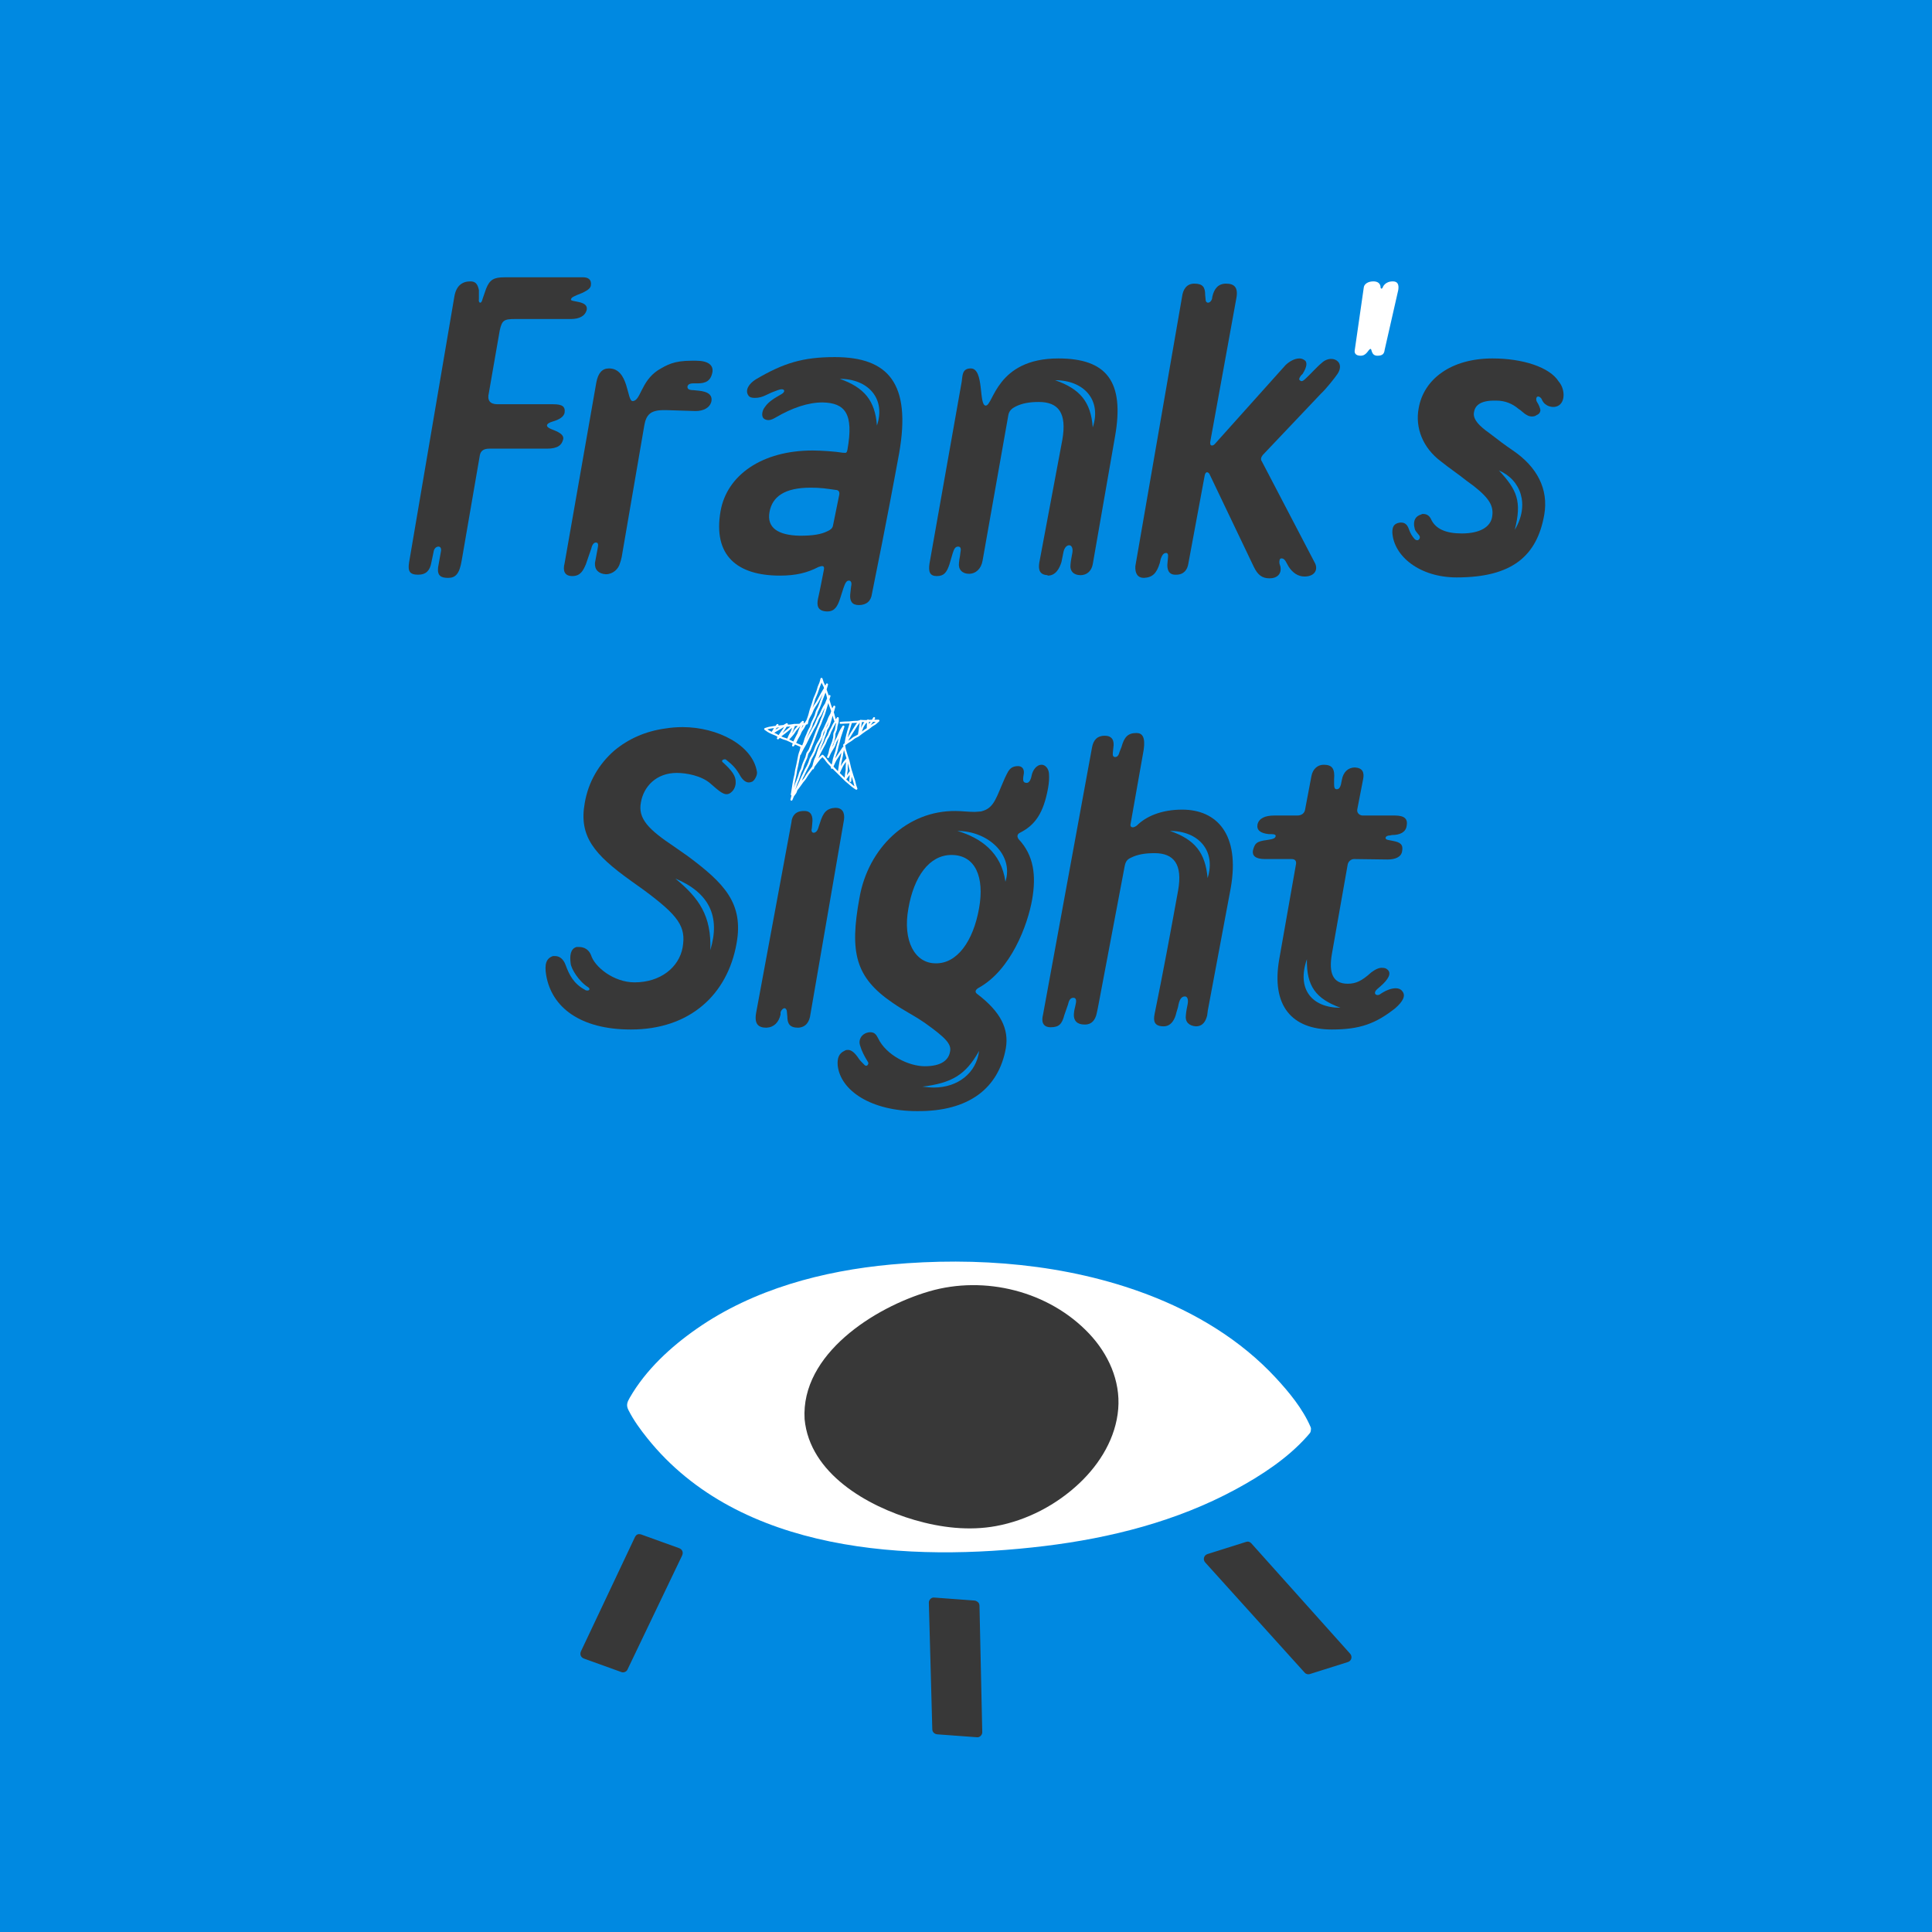 <svg xmlns="http://www.w3.org/2000/svg" xmlns:xlink="http://www.w3.org/1999/xlink" width="500" zoomAndPan="magnify" viewBox="0 0 375 375" height="500" preserveAspectRatio="xMidYMid meet" version="1.0"><defs><g/><clipPath id="7341e22bfc"><path d="M 112.5 249 L 262.5 249 L 262.5 337.5 L 112.5 337.5 Z M 112.5 249 " clip-rule="nonzero"/></clipPath><clipPath id="98dbe6cf41"><path d="M 151.305 140.914 L 169.211 140.914 L 169.211 154.473 L 151.305 154.473 Z M 151.305 140.914 " clip-rule="nonzero"/></clipPath><clipPath id="72c0ecb2c8"><path d="M 156.176 143.992 C 160.875 143.273 162.074 143.754 162.629 144.469 C 163.188 145.109 163.348 146.145 163.426 147.102 C 163.508 148.215 163.27 149.891 162.711 150.688 C 162.312 151.246 161.594 151.645 161.035 151.723 C 160.477 151.805 159.68 151.645 159.203 151.324 C 158.645 150.926 158.008 150.051 158.008 149.254 C 158.008 148.059 159.441 146.062 160.398 144.867 C 161.277 143.832 163.586 142.637 163.508 142.477 C 163.426 142.316 161.355 143.195 161.355 143.195 C 161.355 143.195 163.426 142.078 164.223 142.238 C 164.941 142.398 165.738 143.355 165.977 143.992 C 166.219 144.551 166.137 145.266 165.898 145.824 C 165.578 146.543 164.781 147.5 163.984 147.816 C 163.27 148.137 162.23 147.977 161.355 147.656 C 160.238 147.258 158.328 146.062 157.848 145.027 C 157.449 144.152 157.609 142.715 158.086 142 C 158.484 141.363 159.68 140.965 160.398 140.965 C 161.035 140.965 162.152 141.762 162.152 141.84 C 162.074 142 158.965 141.363 158.965 141.281 C 158.965 141.203 163.188 140.965 164.703 141.441 C 165.82 141.84 166.773 142.477 167.332 143.273 C 167.812 143.914 168.129 144.711 168.051 145.664 C 167.969 147.102 167.172 149.73 165.977 150.848 C 164.863 151.961 162.711 152.602 161.117 152.52 C 159.523 152.441 156.652 151.402 156.492 150.605 C 156.332 149.969 157.531 148.934 158.328 148.535 C 159.125 148.137 160.957 148.059 161.195 148.375 C 161.355 148.613 160.719 149.332 160.797 149.41 C 160.957 149.57 162.312 148.137 163.027 148.059 C 163.668 147.977 164.465 148.215 164.941 148.613 C 165.422 149.012 165.898 149.73 165.977 150.367 C 166.059 151.004 166.059 151.805 165.66 152.359 C 165.18 153 164.066 153.555 163.188 153.875 C 162.312 154.195 161.277 154.352 160.398 154.195 C 159.523 153.953 158.566 153.477 157.848 152.602 C 156.812 151.402 155.777 148.695 155.457 147.258 C 155.297 146.305 155.219 145.586 155.535 144.867 C 155.934 143.914 156.891 142.797 158.086 142.316 C 159.922 141.602 164.145 141.762 165.898 142.316 C 166.934 142.637 167.57 143.113 168.129 143.832 C 168.688 144.551 169.008 145.746 169.086 146.621 C 169.168 147.418 169.086 148.215 168.688 149.012 C 168.211 149.969 167.016 151.086 166.137 151.723 C 165.422 152.203 164.863 152.441 163.824 152.68 C 161.754 153.156 156.574 154.035 154.5 153.078 C 153.145 152.441 152.188 150.926 151.789 149.73 C 151.391 148.695 151.473 147.418 151.711 146.461 C 151.949 145.664 152.348 144.789 153.066 144.312 C 154.023 143.672 156.176 143.434 157.371 143.594 C 158.246 143.672 158.965 143.914 159.602 144.551 C 160.559 145.508 162.23 148.059 161.992 149.332 C 161.832 150.289 160.477 151.324 159.68 151.562 C 158.965 151.723 158.086 151.484 157.531 151.004 C 156.973 150.527 156.332 149.41 156.414 148.613 C 156.574 147.738 157.77 146.305 158.645 146.062 C 159.363 145.824 160.559 146.223 161.117 146.781 C 161.676 147.34 162.152 148.457 161.992 149.254 C 161.832 149.969 161.117 151.086 160.398 151.324 C 159.523 151.645 157.609 151.324 157.051 150.605 C 156.492 149.891 156.332 147.898 156.891 147.18 C 157.449 146.383 159.84 146.062 160.719 146.383 C 161.355 146.621 161.754 147.418 161.914 147.977 C 162.074 148.613 162.074 149.41 161.754 149.969 C 161.434 150.605 160.398 151.402 159.68 151.562 C 159.043 151.723 158.246 151.562 157.77 151.164 C 157.129 150.605 156.414 148.457 156.891 147.738 C 157.609 146.781 163.426 147.816 163.508 147.5 C 163.508 147.258 161.516 146.223 161.035 146.543 C 160.559 146.859 160.477 149.254 160.797 149.41 C 161.035 149.57 161.832 148.375 162.391 148.215 C 163.027 148.059 163.824 148.059 164.383 148.297 C 164.941 148.535 165.578 149.172 165.82 149.73 C 166.059 150.289 166.219 151.086 165.977 151.723 C 165.66 152.52 164.863 153.398 163.824 153.797 C 162.074 154.434 157.531 153.875 155.695 153.078 C 154.5 152.602 153.543 151.883 153.145 150.926 C 152.746 149.969 152.746 148.215 153.227 147.34 C 153.625 146.543 154.422 145.906 155.457 145.586 C 156.973 145.109 161.594 146.145 161.594 145.984 C 161.594 145.824 158.484 145.664 157.848 145.027 C 157.449 144.551 157.371 143.672 157.531 143.113 C 157.688 142.559 158.008 141.84 158.566 141.52 C 159.125 141.121 160.238 140.965 161.035 141.121 C 161.992 141.281 163.824 142.398 163.746 142.875 C 163.668 143.273 161.117 143.914 161.035 143.754 C 160.957 143.594 161.832 142.637 162.391 142.398 C 162.949 142.16 163.668 142 164.223 142.238 C 164.941 142.559 166.059 143.512 166.137 144.551 C 166.297 146.062 163.906 149.73 162.629 150.848 C 161.914 151.484 161.117 151.805 160.398 151.723 C 159.68 151.645 158.645 151.086 158.328 150.449 C 158.008 149.73 158.645 147.5 158.645 147.5 C 158.645 147.5 158.727 148.137 158.566 148.375 C 158.328 148.695 157.531 148.855 156.973 148.773 C 156.332 148.695 155.297 148.297 154.898 147.738 C 154.5 147.18 154.34 146.145 154.582 145.508 C 154.82 144.867 156.176 143.992 156.176 143.992 " clip-rule="nonzero"/></clipPath><clipPath id="e781d25749"><path d="M 148.273 131.508 L 170.773 131.508 L 170.773 155.508 L 148.273 155.508 Z M 148.273 131.508 " clip-rule="nonzero"/></clipPath></defs><rect x="-37.5" width="450" fill="#ffffff" y="-37.5" height="450" fill-opacity="1"/><rect x="-37.5" width="450" fill="#ffffff" y="-37.5" height="450" fill-opacity="1"/><rect x="-37.5" width="450" fill="#0089e1" y="-37.5" height="450" fill-opacity="1"/><path fill="#ffffff" d="M 254.438 277.602 C 254.426 277.793 254.375 277.988 254.234 278.172 C 254.074 278.379 253.898 278.574 253.727 278.77 C 249.914 283.07 244.816 286.391 239.809 289.102 C 228.387 295.281 215.559 298.531 202.73 300.086 C 176.586 303.254 143.602 301.531 125.684 279.207 C 124.305 277.488 122.973 275.668 121.98 273.691 C 121.504 272.754 121.734 272.168 122.23 271.305 C 125.34 265.883 130.199 261.41 135.281 257.875 C 146.305 250.207 159.73 246.66 172.965 245.441 C 189.508 243.922 207.059 245.32 222.684 251.246 C 232 254.777 240.805 260.066 247.613 267.418 C 250.203 270.215 252.871 273.441 254.387 276.988 C 254.48 277.203 254.477 277.41 254.438 277.602 Z M 254.438 277.602 " fill-opacity="1" fill-rule="nonzero"/><g clip-path="url(#7341e22bfc)"><path fill="#383838" d="M 211.406 258.863 C 215.109 262.785 217.488 267.984 217.047 273.457 C 216.594 279.047 213.543 284.07 209.539 287.863 C 205.105 292.07 199.367 295.094 193.348 296.203 C 188.086 297.176 182.633 296.52 177.531 295.035 C 168.375 292.367 157.168 286.02 156.172 275.457 C 155.414 262.812 169.809 253.727 180.355 250.652 C 191.156 247.504 203.609 250.605 211.406 258.863 Z M 262.051 320.973 C 256.457 314.723 250.863 308.477 245.27 302.23 C 244.461 301.328 243.656 300.426 242.848 299.523 C 242.82 299.492 242.789 299.484 242.762 299.461 C 242.707 299.406 242.648 299.359 242.582 299.324 C 242.512 299.285 242.441 299.266 242.371 299.25 C 242.34 299.242 242.309 299.234 242.273 299.23 C 242.164 299.219 242.059 299.23 241.953 299.266 C 241.934 299.27 241.918 299.266 241.895 299.27 C 239.387 300.062 236.879 300.855 234.371 301.645 C 233.648 301.875 233.438 302.727 233.938 303.277 C 239.566 309.516 245.195 315.75 250.824 321.988 C 251.637 322.887 252.453 323.789 253.266 324.691 C 253.488 324.938 253.898 325.039 254.215 324.941 C 256.684 324.164 259.152 323.383 261.617 322.605 C 262.344 322.375 262.547 321.527 262.051 320.973 Z M 190.117 311.641 C 190.109 311.238 189.895 310.98 189.617 310.836 C 189.574 310.805 189.531 310.781 189.484 310.758 C 189.477 310.758 189.473 310.758 189.469 310.754 C 189.367 310.711 189.266 310.672 189.141 310.664 C 186.516 310.469 183.891 310.277 181.27 310.082 C 180.75 310.047 180.277 310.562 180.289 311.062 C 180.484 318.234 180.68 325.406 180.875 332.578 C 180.902 333.605 180.93 334.629 180.957 335.652 C 180.973 336.211 181.395 336.59 181.938 336.633 C 184.516 336.82 187.098 337.012 189.68 337.203 C 190.199 337.242 190.668 336.723 190.656 336.223 C 190.5 329.055 190.34 321.887 190.184 314.715 C 190.16 313.691 190.141 312.668 190.117 311.641 Z M 131.809 300.492 C 129.336 299.602 126.859 298.711 124.387 297.816 C 124.332 297.797 124.285 297.805 124.23 297.797 C 124.199 297.785 124.164 297.785 124.129 297.781 C 124.051 297.773 123.977 297.77 123.906 297.781 C 123.84 297.789 123.777 297.816 123.715 297.848 C 123.68 297.863 123.645 297.871 123.617 297.895 C 123.539 297.941 123.477 298.012 123.414 298.09 C 123.402 298.105 123.391 298.121 123.379 298.137 C 123.348 298.18 123.309 298.211 123.281 298.266 C 120.219 304.746 117.156 311.227 114.094 317.707 C 113.652 318.637 113.215 319.566 112.773 320.496 C 112.492 321.098 112.73 321.707 113.359 321.934 C 115.793 322.812 118.227 323.688 120.66 324.566 C 121.039 324.703 121.59 324.48 121.766 324.117 C 124.863 317.648 127.961 311.18 131.062 304.711 C 131.504 303.785 131.949 302.855 132.395 301.93 C 132.68 301.328 132.438 300.719 131.809 300.492 Z M 131.809 300.492 " fill-opacity="1" fill-rule="nonzero"/></g><g fill="#383838" fill-opacity="1"><g transform="translate(74.121, 111.55)"><g><path d="M 7.039 0 C 8.625 0 9.328 -0.879 9.59 -2.289 L 10.031 -4.398 C 10.121 -5.105 10.559 -5.457 11 -5.457 C 11.352 -5.457 11.617 -5.105 11.441 -4.398 L 10.91 -1.406 C 10.734 0.176 11.441 0.617 12.848 0.617 C 14.254 0.617 15.047 -0.09 15.488 -2.727 L 19.008 -23.145 C 19.184 -24.199 19.977 -24.465 20.855 -24.465 L 32.031 -24.465 C 34.145 -24.465 34.934 -25.168 35.199 -26.312 C 35.375 -27.277 34.055 -27.809 32.91 -28.246 C 31.766 -28.688 31.68 -29.305 33.176 -29.742 C 34.406 -30.094 35.285 -30.625 35.465 -31.414 C 35.641 -32.648 35.023 -33.086 33.262 -33.086 L 22.438 -33.086 C 20.945 -33.086 20.414 -33.879 20.766 -35.285 L 22.879 -47.43 C 23.32 -49.367 23.672 -49.629 25.871 -49.629 L 36.695 -49.629 C 38.367 -49.629 39.512 -50.246 39.773 -51.48 C 40.039 -53.238 36.605 -52.887 36.695 -53.414 C 36.781 -53.855 37.223 -54.031 38.984 -54.734 C 40.039 -55.262 40.48 -55.613 40.566 -56.141 C 40.742 -57.285 40.039 -57.727 39.07 -57.727 L 23.848 -57.727 C 21.734 -57.727 20.945 -57.285 20.238 -55.527 L 19.535 -53.504 C 19.449 -53.062 19.27 -52.797 19.094 -52.797 C 18.918 -52.797 18.742 -53.062 18.832 -53.504 L 18.832 -55.262 C 18.566 -56.496 18.129 -56.934 17.16 -56.934 C 15.574 -56.934 14.43 -56.055 14.078 -54.031 L 5.281 -2.375 C 5.016 -0.703 5.367 0 7.039 0 Z M 7.039 0 "/></g></g></g><g fill="#383838" fill-opacity="1"><g transform="translate(105.976, 111.55)"><g><path d="M 28.598 -37.137 C 28.953 -37.137 29.039 -37.137 29.039 -37.137 L 29.391 -37.137 C 30.977 -37.137 31.941 -37.574 32.297 -39.246 C 32.559 -40.656 31.504 -41.535 29.129 -41.535 L 28.246 -41.535 C 24.816 -41.535 23.496 -40.742 21.734 -39.688 C 18.391 -37.488 18.391 -33.703 16.809 -33.703 C 15.664 -33.703 16.105 -40.039 12.23 -40.039 C 10.91 -40.039 10.121 -39.16 9.77 -37.312 L 3.609 -2.199 C 3.258 -0.879 3.52 0.266 5.105 0.266 C 6.688 0.266 7.215 -0.793 7.742 -2.023 L 8.801 -5.105 C 8.977 -5.895 9.328 -6.246 9.68 -6.246 C 10.121 -6.246 10.207 -5.895 10.031 -5.105 L 9.504 -2.289 C 9.414 -0.969 10.207 -0.176 11.617 -0.09 C 13.023 -0.09 14.078 -1.145 14.344 -2.199 C 14.52 -2.641 14.609 -3.078 14.695 -3.434 L 19.094 -29.039 C 19.449 -30.977 20.238 -31.941 22.793 -31.941 L 23.406 -31.941 L 29.039 -31.766 C 30.535 -31.766 31.855 -32.383 32.117 -33.703 C 32.297 -34.934 31.414 -35.551 29.566 -35.727 L 28.688 -35.816 C 27.543 -35.816 27.457 -36.168 27.457 -36.52 C 27.543 -36.871 27.809 -37.137 28.598 -37.137 Z M 28.598 -37.137 "/></g></g></g><g fill="#383838" fill-opacity="1"><g transform="translate(134.926, 111.55)"><g><path d="M 23.934 -1.496 C 24.199 -1.582 24.465 -1.672 24.641 -1.672 C 24.992 -1.672 25.078 -1.406 24.992 -0.969 C 24.641 0.793 24.199 3.168 23.848 4.664 C 23.582 5.984 23.758 7.039 25.52 7.129 L 25.695 7.129 C 27.102 7.129 27.633 6.07 28.07 4.84 L 28.773 2.641 C 29.129 1.582 29.391 1.145 29.832 1.145 C 30.27 1.145 30.445 1.582 30.27 2.289 L 30.094 3.871 C 30.008 5.105 30.445 5.895 31.766 5.895 C 33.262 5.895 34.145 5.105 34.32 3.695 C 37.312 -11.086 38.719 -18.832 39.598 -23.582 C 41.977 -37.137 37.488 -42.238 27.102 -42.238 C 20.945 -42.238 17.16 -41.094 11.793 -37.926 C 10.383 -37.047 9.68 -35.816 10.297 -34.848 C 10.559 -34.406 11 -34.32 11.617 -34.32 C 12.32 -34.32 13.023 -34.496 13.727 -34.848 C 14.609 -35.285 15.047 -35.465 16.016 -35.816 C 16.281 -35.902 16.543 -35.992 16.809 -35.992 C 17.422 -35.992 17.512 -35.465 16.719 -35.023 C 15.488 -34.32 14.254 -33.613 13.551 -32.559 C 13.023 -31.941 12.758 -30.711 13.375 -30.27 C 13.641 -30.094 13.902 -30.008 14.254 -30.008 C 14.695 -30.008 15.223 -30.27 15.664 -30.535 C 18.832 -32.383 21.91 -33.438 24.727 -33.438 C 29.129 -33.352 30.801 -31.238 29.566 -24.289 C 29.48 -23.758 29.305 -23.582 28.953 -23.672 L 28.688 -23.672 C 27.102 -23.934 24.375 -24.109 22.793 -24.109 C 13.023 -24.109 6.16 -19.359 4.93 -12.32 C 3.434 -3.695 8.184 0.176 16.457 0.176 C 19.535 0.176 21.734 -0.352 23.934 -1.496 Z M 28.07 -38.016 C 33.613 -38.016 37.047 -34.145 35.285 -28.953 C 34.934 -33.793 32.824 -36.344 28.07 -38.016 Z M 14.43 -12.145 C 14.961 -15.137 17.336 -16.895 22.438 -16.895 C 24.375 -16.895 25.43 -16.719 27.277 -16.457 C 27.809 -16.457 28.07 -16.105 27.984 -15.574 L 26.75 -9.504 C 26.664 -9.062 26.312 -8.711 25.695 -8.449 C 24.465 -7.832 22.879 -7.566 20.328 -7.566 C 16.016 -7.656 13.902 -9.152 14.43 -12.145 Z M 14.43 -12.145 "/></g></g></g><g fill="#383838" fill-opacity="1"><g transform="translate(175.229, 111.55)"><g><path d="M 32.559 -2.023 C 32.383 -0.703 33.176 0.09 34.496 0.09 C 35.641 0.09 36.605 -0.617 36.871 -2.023 L 41.184 -26.75 C 43.117 -37.574 39.512 -41.977 30.184 -41.977 C 18.129 -41.977 17.598 -32.824 16.105 -32.824 C 14.695 -32.824 15.84 -40.039 13.199 -40.039 C 11.441 -40.039 11.617 -38.543 11.441 -37.488 L 5.191 -2.199 C 4.93 -0.527 5.281 0.266 6.602 0.266 C 8.008 0.266 8.535 -0.441 9.062 -2.023 L 9.68 -4.137 C 9.945 -5.016 10.207 -5.457 10.734 -5.457 C 11.266 -5.457 11.352 -5.016 11.176 -4.223 C 11.086 -3.258 11 -3.344 10.91 -2.289 C 10.734 -1.055 11.527 -0.176 12.848 -0.176 C 14.168 -0.176 15.223 -1.145 15.488 -2.727 L 20.504 -31.062 C 20.68 -31.855 21.207 -32.297 21.91 -32.648 C 23.145 -33.262 24.551 -33.527 26.398 -33.527 C 30.27 -33.527 31.855 -31.328 30.977 -26.223 L 26.488 -2.289 C 26.312 -1.055 26.488 0 28.07 0.09 L 28.16 0.176 C 29.742 0.176 30.445 -1.32 30.801 -2.465 L 31.152 -4.223 C 31.328 -5.281 31.855 -5.719 32.297 -5.719 C 32.734 -5.719 33.086 -5.191 32.91 -4.223 C 32.734 -3.168 32.648 -2.992 32.559 -2.023 Z M 29.566 -37.75 C 35.199 -37.75 38.633 -33.879 36.871 -28.598 C 36.52 -33.527 34.406 -36.078 29.566 -37.75 Z M 29.566 -37.75 "/></g></g></g><g fill="#383838" fill-opacity="1"><g transform="translate(216.587, 111.55)"><g><path d="M 21.383 -56.496 C 19.887 -56.496 19.094 -55.527 18.742 -54.031 L 18.656 -53.504 C 18.48 -53.062 18.215 -52.797 17.863 -52.797 C 17.688 -52.797 17.422 -52.973 17.422 -53.414 L 17.336 -54.293 C 17.336 -55.789 16.895 -56.496 15.223 -56.496 C 13.727 -56.496 13.023 -55.352 12.848 -53.941 L 3.785 -1.672 C 3.695 -0.266 4.223 0.617 5.457 0.617 C 7.129 0.527 7.918 -0.266 8.535 -2.289 L 8.711 -3.078 C 8.977 -3.785 9.238 -4.223 9.77 -4.223 C 10.031 -4.223 10.207 -3.961 10.121 -3.344 L 10.031 -2.375 C 9.855 -0.969 10.297 0 11.527 0 L 11.703 0 C 13.199 0 13.902 -0.969 14.078 -2.199 L 17.246 -19.27 C 17.336 -19.711 17.512 -19.887 17.688 -19.887 C 17.863 -19.887 17.953 -19.801 18.129 -19.625 L 26.75 -1.582 C 27.543 0.09 28.422 0.703 29.832 0.703 C 31.328 0.703 32.207 -0.176 31.941 -1.582 L 31.766 -2.113 C 31.68 -2.641 31.766 -3.168 32.117 -3.168 C 32.559 -3.168 32.824 -2.902 33.086 -2.375 L 33.527 -1.582 C 34.32 -0.352 35.375 0.352 36.605 0.352 C 38.453 0.352 39.246 -0.793 38.719 -2.113 L 28.336 -22 C 28.07 -22.352 28.16 -22.793 28.512 -23.23 L 39.863 -35.199 C 40.656 -35.902 42.504 -38.191 43.031 -38.984 C 43.734 -40.039 43.559 -40.918 43.117 -41.359 C 42.766 -41.711 42.328 -41.887 41.797 -41.887 C 41.184 -41.887 40.48 -41.621 39.949 -41.094 C 39.07 -40.391 37.75 -38.895 36.871 -38.102 C 36.52 -37.75 36.254 -37.574 36.078 -37.574 C 35.992 -37.574 35.902 -37.574 35.816 -37.664 C 35.465 -37.84 35.551 -38.102 35.902 -38.633 L 36.254 -38.984 C 37.137 -40.391 37.223 -41.359 36.52 -41.711 C 36.254 -41.887 35.902 -41.977 35.641 -41.977 C 34.672 -41.977 33.613 -41.359 32.91 -40.656 L 19.184 -25.344 C 19.008 -25.168 18.832 -25.078 18.656 -25.078 C 18.391 -25.078 18.305 -25.254 18.305 -25.695 L 23.406 -53.766 C 23.758 -55.789 22.969 -56.496 21.383 -56.496 Z M 21.383 -56.496 "/></g></g></g><g fill="#ffffff" fill-opacity="1"><g transform="translate(255.562, 111.55)"><g><path d="M 11 -56.934 C 9.945 -56.934 9.238 -56.406 9.152 -55.789 L 7.391 -43.559 C 7.305 -43.117 7.48 -42.504 8.535 -42.504 C 9.77 -42.504 10.031 -43.824 10.473 -43.824 C 10.734 -43.824 10.559 -42.504 11.793 -42.504 C 12.758 -42.504 13.113 -42.855 13.199 -43.648 L 15.84 -55.262 C 16.016 -56.406 15.664 -56.934 14.785 -56.934 C 13.289 -56.934 12.848 -55.879 12.848 -55.789 C 12.758 -55.613 12.672 -55.527 12.582 -55.527 C 12.496 -55.527 12.406 -55.613 12.406 -55.789 C 12.406 -55.879 12.406 -56.934 11 -56.934 Z M 11 -56.934 "/></g></g></g><g fill="#383838" fill-opacity="1"><g transform="translate(268.055, 111.55)"><g><path d="M 21.648 -41.977 C 13.551 -41.977 8.273 -37.926 7.305 -32.297 C 6.602 -28.512 8.098 -24.641 11.617 -22 C 13.375 -20.59 14.871 -19.625 16.633 -18.215 L 17.953 -17.246 C 21.207 -14.695 21.91 -13.199 21.559 -11.176 C 21.207 -9.238 19.184 -8.008 15.664 -8.008 C 12.582 -8.008 10.648 -8.887 9.77 -10.648 C 9.504 -11.266 9.062 -11.793 8.184 -11.793 C 8.098 -11.793 7.918 -11.793 7.832 -11.703 C 6.602 -11.352 6.336 -10.473 6.422 -9.504 C 6.602 -8.449 6.688 -8.535 7.391 -7.656 C 7.742 -7.215 7.391 -6.688 7.039 -6.688 C 6.863 -6.688 6.602 -6.777 6.422 -7.039 C 5.984 -7.566 5.719 -8.008 5.457 -8.711 C 5.281 -9.238 4.93 -10.121 3.961 -10.121 L 3.695 -10.121 C 2.375 -9.945 2.199 -9.152 2.199 -8.184 C 2.465 -3.609 7.48 0.527 14.695 0.527 C 25.52 0.527 30.27 -3.695 31.68 -11.617 C 32.559 -16.633 30.27 -20.945 25.605 -24.109 C 23.672 -25.43 23.145 -25.871 21.297 -27.277 C 20.238 -28.07 17.688 -29.742 18.039 -31.504 C 18.215 -32.648 19.008 -33.879 22.352 -33.793 C 24.109 -33.793 25.52 -33.176 26.664 -32.207 C 27.277 -31.855 27.633 -31.328 28.336 -30.977 C 28.598 -30.801 28.953 -30.711 29.305 -30.711 C 29.656 -30.711 30.008 -30.801 30.184 -30.977 C 30.711 -31.152 31.062 -31.68 30.887 -32.207 C 30.711 -32.824 30.445 -33.262 30.184 -33.703 C 30.094 -34.055 30.094 -34.32 30.27 -34.496 C 30.359 -34.582 30.445 -34.582 30.535 -34.582 C 30.711 -34.582 30.977 -34.406 31.152 -34.145 C 31.328 -33.703 31.59 -33.262 32.031 -33 C 32.383 -32.734 32.91 -32.559 33.438 -32.559 C 33.793 -32.559 34.23 -32.648 34.582 -32.91 C 35.816 -33.793 35.641 -36.168 34.496 -37.488 C 32.734 -40.305 27.457 -41.977 21.648 -41.977 Z M 25.961 -8.711 C 27.367 -14.254 26.398 -16.457 22.879 -20.238 C 27.191 -18.391 28.863 -13.551 25.961 -8.711 Z M 25.961 -8.711 "/></g></g></g><g fill="#383838" fill-opacity="1"><g transform="translate(103.898, 199.3)"><g><path d="M 2.113 -10.031 C 3.168 -3.785 8.711 0.527 18.566 0.527 C 30.008 0.527 37.312 -6.246 39.07 -16.191 C 40.48 -24.023 36.605 -27.895 29.656 -33.086 L 27.016 -34.934 C 22 -38.277 19.887 -40.391 20.504 -43.559 C 21.031 -46.641 23.496 -49.277 27.457 -49.277 C 29.305 -49.277 32.297 -48.75 34.055 -47.168 C 35.465 -45.934 36.344 -45.145 37.137 -45.145 C 37.488 -45.145 37.84 -45.32 38.102 -45.582 C 38.633 -46.023 38.895 -46.816 38.895 -47.344 C 38.984 -48.664 38.191 -49.719 36.344 -51.391 C 36.078 -51.656 36.43 -51.918 36.781 -51.918 C 36.871 -51.918 36.957 -51.918 37.047 -51.832 C 38.367 -50.773 38.984 -50.16 39.863 -48.574 C 40.391 -47.781 40.918 -47.43 41.445 -47.43 C 41.711 -47.43 41.977 -47.52 42.152 -47.605 C 42.68 -47.957 43.117 -48.926 43.031 -49.453 C 42.238 -54.645 35.375 -58.168 28.598 -58.168 C 27.457 -58.168 26.312 -58.078 25.254 -57.902 C 21.383 -57.375 18.039 -55.879 15.312 -53.59 C 12.406 -51.039 10.297 -47.605 9.59 -43.383 C 8.449 -36.957 11.441 -33.438 18.566 -28.336 L 21.031 -26.574 C 27.809 -21.559 29.305 -19.449 28.598 -15.398 C 27.895 -11.527 24.289 -8.625 19.27 -8.625 C 15.223 -8.625 11.527 -11.617 10.824 -13.902 C 10.383 -15.047 9.414 -15.488 8.535 -15.488 L 8.008 -15.488 C 6.777 -15.137 6.688 -13.727 6.863 -12.32 C 6.953 -11.266 8.449 -8.801 10.297 -7.656 C 10.648 -7.391 10.559 -7.039 10.121 -7.039 C 10.031 -7.039 9.77 -7.039 9.59 -7.215 C 7.48 -8.359 6.602 -10.031 5.895 -11.969 C 5.457 -13.199 4.664 -13.727 3.871 -13.727 L 3.434 -13.727 C 2.113 -13.289 1.762 -12.145 2.113 -10.031 Z M 33.969 -14.871 C 34.23 -21.559 31.766 -24.992 27.191 -28.773 C 33.703 -26.047 35.992 -21.473 33.969 -14.871 Z M 33.969 -14.871 "/></g></g></g><g fill="#383838" fill-opacity="1"><g transform="translate(143.233, 199.3)"><g><path d="M 18.215 -56.055 C 15.137 -55.965 11.793 -53.941 11.352 -51.125 C 10.824 -48.574 13.113 -46.285 16.191 -46.199 C 20.062 -46.109 22.703 -47.781 23.145 -50.598 C 23.758 -54.031 21.559 -56.055 18.215 -56.055 Z M 3.52 -2.641 C 3.168 -0.527 3.961 0.176 5.543 0.176 C 7.039 0.09 7.918 -0.879 8.273 -2.375 L 8.273 -2.816 C 8.449 -3.344 8.801 -3.609 9.062 -3.609 C 9.238 -3.609 9.504 -3.344 9.504 -2.902 L 9.59 -2.023 C 9.59 -0.617 10.031 0.176 11.703 0.176 C 13.199 0.09 13.902 -0.969 14.078 -2.465 L 20.59 -40.215 C 20.766 -41.621 20.238 -42.504 18.918 -42.504 C 17.246 -42.414 16.543 -41.621 15.926 -39.598 L 15.664 -38.809 C 15.488 -38.102 15.137 -37.664 14.695 -37.664 C 14.43 -37.664 14.168 -37.926 14.344 -38.543 L 14.43 -39.512 C 14.609 -40.918 14.168 -41.887 12.938 -41.887 L 12.758 -41.887 C 11.176 -41.887 10.473 -40.918 10.383 -39.688 Z M 3.52 -2.641 "/></g></g></g><g fill="#383838" fill-opacity="1"><g transform="translate(161.624, 199.3)"><g><path d="M 35.992 -50.598 C 35.023 -50.598 34.496 -50.246 34.055 -49.543 C 33.613 -48.75 33.176 -47.781 32.824 -46.902 C 31.504 -43.734 30.977 -42.328 28.773 -41.797 C 28.422 -41.797 27.984 -41.711 27.543 -41.711 C 26.312 -41.711 24.992 -41.887 23.848 -41.887 C 14.43 -41.977 6.863 -34.672 5.191 -24.992 C 3.258 -14.43 4.398 -9.59 11.617 -4.664 C 14.168 -2.902 15.398 -2.465 17.953 -0.703 C 21.91 2.113 23.055 3.344 22.793 4.75 C 22.527 6.512 21.031 7.656 17.863 7.656 C 14.785 7.656 10.383 5.543 8.801 2.199 C 8.449 1.496 8.098 1.055 7.305 1.055 C 7.129 1.055 6.953 1.055 6.688 1.145 C 5.457 1.496 5.016 2.641 5.281 3.52 C 5.633 4.75 6.16 5.719 6.863 6.863 C 7.039 7.129 6.777 7.566 6.512 7.566 C 6.336 7.566 6.246 7.48 6.16 7.391 C 5.719 6.953 5.281 6.512 5.105 6.246 C 4.312 5.016 3.609 4.488 2.992 4.488 C 2.727 4.488 2.551 4.488 2.289 4.664 C 1.145 5.191 0.879 6.16 0.969 7.48 C 1.496 12.406 7.48 16.367 16.367 16.367 C 26.398 16.457 32.207 11.969 33.613 4.137 C 34.23 0.441 32.648 -2.902 27.984 -6.422 C 27.543 -6.777 27.719 -7.215 28.336 -7.566 C 34.582 -11 37.84 -19.711 38.719 -24.727 C 39.512 -29.305 39.07 -33.262 36.078 -36.43 C 35.727 -36.957 35.816 -37.398 36.344 -37.664 C 39.336 -39.16 40.918 -41.535 41.797 -46.285 C 41.977 -47.344 42.062 -48.223 41.977 -49.191 C 41.887 -50.246 41.184 -50.863 40.566 -50.863 C 39.512 -50.863 38.809 -49.719 38.633 -48.84 C 38.453 -47.871 38.102 -47.344 37.664 -47.344 C 36.957 -47.344 36.871 -47.781 37.047 -48.84 C 37.312 -49.984 36.781 -50.598 35.992 -50.598 Z M 33.527 -28.16 C 32.734 -33.879 28.688 -36.695 24.199 -38.016 C 30.094 -38.016 35.199 -33.438 33.527 -28.16 Z M 28.422 -23.055 C 27.277 -16.543 24.109 -12.23 19.977 -12.32 C 15.926 -12.32 13.551 -16.719 14.695 -22.969 C 15.75 -29.129 18.742 -33.352 23.055 -33.352 C 27.719 -33.352 29.48 -29.039 28.422 -23.055 Z M 28.422 4.664 C 27.895 8.977 24.289 11.793 19.625 11.793 C 18.918 11.793 18.215 11.703 17.422 11.617 C 23.055 10.91 25.785 9.414 28.422 4.664 Z M 28.422 4.664 "/></g></g></g><g fill="#383838" fill-opacity="1"><g transform="translate(199.11, 199.3)"><g><path d="M 16.984 -54.117 C 17.246 -55.613 16.719 -56.496 15.312 -56.496 C 13.902 -56.496 13.113 -55.703 12.848 -54.207 L 3.344 -2.375 C 2.992 -1.055 3.258 0.09 4.84 0.09 C 6.512 0.09 7.039 -0.617 7.48 -2.289 L 8.184 -4.312 C 8.359 -5.105 8.625 -5.633 9.238 -5.633 C 9.77 -5.633 9.855 -5.105 9.68 -4.398 C 9.504 -3.434 9.414 -3.52 9.328 -2.465 C 9.238 -1.23 9.945 -0.441 11.352 -0.441 L 11.527 -0.441 C 12.848 -0.441 13.465 -1.406 13.727 -2.465 L 13.992 -3.695 L 19.184 -31.152 C 19.359 -32.031 19.625 -32.473 20.414 -32.824 C 21.648 -33.438 23.055 -33.703 24.992 -33.703 C 28.773 -33.703 30.445 -31.504 29.566 -26.488 C 27.984 -17.777 26.75 -11.086 24.992 -2.465 C 24.727 -1.145 24.902 -0.09 26.75 -0.09 C 28.246 -0.09 28.953 -1.496 29.215 -2.727 C 29.566 -3.871 29.566 -3.871 29.656 -4.398 C 29.918 -5.543 30.359 -5.895 30.887 -5.895 C 31.328 -5.895 31.59 -5.367 31.414 -4.398 C 31.238 -3.434 31.152 -3.258 31.062 -2.199 C 30.887 -0.969 31.68 -0.176 33 -0.09 C 34.406 -0.09 34.934 -1.145 35.199 -2.199 C 35.285 -2.641 35.285 -3.078 35.375 -3.434 L 39.773 -26.926 C 41.621 -37.398 37.047 -42.152 30.359 -42.152 C 26.312 -42.152 23.32 -40.832 21.559 -39.07 C 21.207 -38.809 20.945 -38.719 20.766 -38.719 C 20.414 -38.719 20.238 -38.984 20.328 -39.336 L 22.879 -53.766 C 23.23 -56.23 22.617 -57.023 21.473 -57.023 C 19.801 -57.023 19.094 -56.23 18.566 -54.293 L 18.215 -53.414 C 18.039 -52.711 17.777 -52.359 17.336 -52.359 C 16.984 -52.359 16.809 -52.621 16.895 -53.238 Z M 35.285 -28.863 C 34.848 -33.793 32.824 -36.344 27.984 -38.016 C 33.527 -38.016 36.957 -34.145 35.285 -28.863 Z M 35.285 -28.863 "/></g></g></g><g fill="#383838" fill-opacity="1"><g transform="translate(238.884, 199.3)"><g><path d="M 7.039 -36.254 C 4.93 -35.992 4.664 -35.551 4.312 -34.23 C 4.137 -33.262 4.75 -32.559 6.602 -32.559 L 11.793 -32.559 C 12.496 -32.559 12.758 -32.207 12.672 -31.59 L 9.414 -13.113 C 7.832 -4.047 11.879 0.527 19.625 0.527 C 25.078 0.527 28.16 -0.617 31.941 -3.609 C 33.438 -4.93 34.055 -6.07 33.262 -6.953 C 33 -7.305 32.559 -7.48 32.031 -7.48 C 31.238 -7.48 30.27 -7.129 29.566 -6.688 L 29.129 -6.422 C 28.953 -6.246 28.688 -6.16 28.512 -6.16 C 27.984 -6.16 27.719 -6.688 28.422 -7.305 L 29.129 -7.918 C 30.625 -9.238 31.238 -10.383 30.445 -11.086 C 30.184 -11.352 29.832 -11.441 29.48 -11.441 C 28.773 -11.527 27.984 -11.086 27.277 -10.559 C 25.43 -8.887 24.289 -8.359 22.703 -8.359 C 19.801 -8.359 19.008 -10.473 19.625 -14.078 L 22.703 -31.504 C 22.793 -32.031 23.32 -32.559 23.934 -32.559 L 30.445 -32.473 C 31.855 -32.473 33.086 -32.91 33.262 -34.055 C 33.527 -35.375 32.91 -35.816 31.504 -36.078 L 30.625 -36.254 C 29.742 -36.344 29.918 -37.137 30.887 -37.137 L 31.328 -37.223 C 32.824 -37.223 33.969 -37.75 34.145 -38.984 C 34.406 -40.305 33.793 -41.008 31.855 -41.008 L 25.605 -41.008 C 25.168 -41.008 24.465 -41.359 24.551 -42.152 L 25.695 -48.047 C 25.961 -49.367 25.605 -50.246 24.109 -50.336 C 22.793 -50.336 21.824 -49.453 21.559 -47.871 L 21.383 -46.992 C 21.207 -46.375 20.945 -46.109 20.59 -46.109 C 20.152 -46.109 20.062 -46.461 20.062 -47.168 L 20.062 -48.047 C 20.238 -50.07 19.711 -50.863 18.039 -50.863 C 16.895 -50.863 15.926 -50.07 15.664 -48.664 L 14.43 -42.152 C 14.344 -41.535 13.816 -41.008 12.938 -41.008 L 8.449 -41.008 C 6.688 -41.008 5.457 -40.48 5.191 -39.246 C 5.016 -38.191 5.719 -37.574 7.391 -37.398 L 7.918 -37.398 C 8.535 -37.398 8.801 -37.223 8.711 -36.957 C 8.625 -36.605 8.184 -36.43 7.566 -36.344 Z M 14.785 -13.113 C 14.695 -7.832 16.543 -5.457 21.297 -3.695 C 15.75 -3.695 12.758 -7.305 14.785 -13.113 Z M 14.785 -13.113 "/></g></g></g><g clip-path="url(#98dbe6cf41)"><g clip-path="url(#72c0ecb2c8)"><path fill="#0089e1" d="M 148.523 137.773 L 172.273 137.773 L 172.273 157.383 L 148.523 157.383 Z M 148.523 137.773 " fill-opacity="1" fill-rule="nonzero"/></g></g><g clip-path="url(#e781d25749)"><path fill="#ffffff" d="M 170.508 139.684 C 170.234 139.691 169.969 139.699 169.699 139.703 C 169.742 139.629 169.789 139.555 169.832 139.48 C 169.965 139.266 169.621 139.066 169.492 139.285 C 169.406 139.422 169.324 139.562 169.242 139.703 C 169.152 139.703 169.066 139.703 168.977 139.703 C 168.867 139.703 168.758 139.707 168.648 139.719 C 168.586 139.629 168.438 139.613 168.344 139.691 C 168.316 139.711 168.293 139.734 168.266 139.758 C 168.051 139.773 167.848 139.77 167.629 139.758 C 167.496 139.754 167.359 139.734 167.227 139.738 C 167.219 139.738 167.211 139.742 167.199 139.742 C 167.141 139.699 167.055 139.691 166.984 139.73 C 166.922 139.762 166.863 139.789 166.801 139.82 C 166.684 139.848 166.566 139.871 166.449 139.895 C 166.434 139.898 166.414 139.902 166.395 139.906 C 166.355 139.906 166.312 139.91 166.277 139.91 C 166.039 139.918 165.797 139.91 165.559 139.938 C 165.305 139.965 165.047 140.012 164.789 140.027 C 164.52 140.047 164.246 140.035 163.977 140.047 C 163.707 140.059 163.434 140.086 163.164 140.105 C 162.91 140.121 162.91 140.516 163.164 140.496 C 163.672 140.461 164.176 140.434 164.684 140.422 C 164.758 140.422 164.832 140.418 164.906 140.41 C 164.855 140.594 164.801 140.781 164.746 140.965 C 164.664 141.234 164.562 141.5 164.484 141.77 C 164.328 142.301 164.199 142.848 164.082 143.391 C 164.02 143.676 163.988 143.973 163.945 144.258 C 163.945 144.258 163.945 144.262 163.945 144.262 C 163.879 144.312 163.812 144.363 163.75 144.414 C 163.668 144.473 163.645 144.539 163.656 144.633 C 163.672 144.746 163.688 144.859 163.703 144.973 C 163.637 144.969 163.574 144.996 163.527 145.062 C 163.188 145.566 162.859 146.074 162.527 146.578 C 162.387 146.797 162.23 147.008 162.094 147.227 C 162.215 146.773 162.379 146.324 162.527 145.879 C 162.613 145.621 162.652 145.344 162.715 145.078 C 162.773 144.816 162.859 144.562 162.934 144.309 C 163.012 144.047 163.055 143.777 163.113 143.512 C 163.168 143.246 163.266 142.988 163.348 142.73 C 163.523 142.172 163.715 141.625 163.895 141.07 C 163.965 140.852 163.648 140.734 163.531 140.918 C 163.402 141.121 163.27 141.32 163.141 141.527 C 163.027 141.707 162.945 141.91 162.852 142.098 C 162.766 142.277 162.688 142.453 162.613 142.637 C 162.559 142.773 162.5 142.91 162.445 143.043 C 162.438 143.062 162.43 143.082 162.422 143.105 C 162.422 143.102 162.395 143.152 162.383 143.172 C 162.262 143.391 162.129 143.605 162.02 143.828 C 161.918 144.043 161.859 144.285 161.781 144.508 C 161.766 144.555 161.746 144.598 161.73 144.645 C 161.73 144.648 161.73 144.648 161.727 144.648 C 161.656 144.754 161.598 144.871 161.531 144.977 C 161.523 144.996 161.512 145.012 161.5 145.031 C 161.621 144.695 161.766 144.367 161.887 144.031 C 161.977 143.789 162.031 143.523 162.09 143.273 C 162.152 143.016 162.133 142.73 162.152 142.465 C 162.152 142.453 162.152 142.441 162.152 142.426 C 162.176 142.414 162.203 142.297 162.215 142.273 C 162.277 142.109 162.344 141.945 162.41 141.781 C 162.504 141.551 162.508 141.277 162.543 141.035 C 162.586 140.754 162.695 140.484 162.773 140.211 C 162.809 140.102 162.801 139.984 162.801 139.867 C 162.805 139.703 162.805 139.543 162.809 139.379 C 162.809 139.184 162.539 139.117 162.438 139.281 C 162.371 139.395 162.301 139.504 162.23 139.617 C 162.203 139.535 162.172 139.457 162.148 139.375 C 162.066 139.105 162.023 138.824 161.934 138.555 C 161.898 138.453 161.867 138.348 161.832 138.242 C 161.859 138.172 161.887 138.098 161.91 138.027 C 161.973 137.848 162.012 137.66 162.062 137.477 C 162.082 137.391 162.105 137.305 162.129 137.219 C 162.18 137.012 161.867 136.859 161.766 137.066 C 161.695 137.207 161.625 137.348 161.555 137.488 C 161.48 137.305 161.406 137.117 161.344 136.93 C 161.211 136.539 161.094 136.152 160.992 135.758 C 161 135.73 161.008 135.707 161.016 135.684 C 161.074 135.504 161.133 135.324 161.191 135.145 C 161.262 134.934 160.934 134.793 160.832 134.992 C 160.828 135 160.824 135.004 160.824 135.008 C 160.805 134.922 160.789 134.832 160.766 134.75 C 160.727 134.613 160.668 134.477 160.621 134.34 C 160.559 134.168 160.504 133.996 160.445 133.824 C 160.512 133.625 160.574 133.422 160.629 133.215 C 160.66 133.109 160.688 133.004 160.715 132.898 C 160.77 132.691 160.453 132.543 160.352 132.746 C 160.297 132.863 160.238 132.977 160.184 133.09 C 160.102 132.902 160.012 132.719 159.918 132.531 C 159.91 132.512 159.898 132.488 159.887 132.465 C 159.875 132.387 159.836 132.301 159.812 132.227 C 159.754 132.055 159.699 131.883 159.645 131.711 C 159.59 131.527 159.316 131.516 159.262 131.711 C 159.188 131.98 159.133 132.266 159.035 132.531 C 158.938 132.801 158.785 133.059 158.703 133.332 C 158.621 133.613 158.555 133.902 158.445 134.176 C 158.375 134.359 158.301 134.547 158.227 134.734 C 158.215 134.766 158.152 134.906 158.199 134.809 C 158.176 134.863 158.148 134.922 158.125 134.977 C 157.996 135.266 157.859 135.539 157.781 135.844 C 157.703 136.141 157.625 136.426 157.52 136.715 C 157.414 137.004 157.312 137.297 157.215 137.59 C 157.117 137.887 157.043 138.176 156.969 138.484 C 156.891 138.824 156.77 139.145 156.648 139.477 C 156.629 139.531 156.613 139.586 156.594 139.641 C 156.578 139.68 156.562 139.715 156.543 139.75 C 156.441 139.945 156.312 140.129 156.195 140.312 C 156.184 140.316 156.172 140.32 156.16 140.324 C 156.09 140.34 156.023 140.355 155.953 140.371 C 155.977 140.301 156 140.23 156.023 140.16 C 156.09 139.969 155.828 139.836 155.695 139.969 C 155.523 140.137 155.34 140.297 155.184 140.477 C 155.129 140.484 155.074 140.488 155.02 140.492 C 154.766 140.512 154.516 140.5 154.262 140.516 C 154.191 140.484 154.098 140.488 154.031 140.535 C 153.809 140.562 153.59 140.598 153.371 140.629 C 153.359 140.625 153.336 140.633 153.32 140.633 C 153.234 140.637 153.148 140.641 153.062 140.645 C 153.008 140.648 152.957 140.652 152.906 140.652 C 152.996 140.484 152.805 140.289 152.633 140.391 C 152.438 140.5 152.246 140.609 152.055 140.723 C 151.961 140.734 151.863 140.746 151.77 140.754 C 151.535 140.781 151.301 140.805 151.066 140.828 C 151.07 140.82 151.074 140.816 151.078 140.809 C 151.227 140.602 150.883 140.406 150.738 140.613 C 150.672 140.703 150.605 140.797 150.535 140.887 C 150.414 140.902 150.289 140.914 150.164 140.93 C 149.863 140.965 149.555 141.016 149.258 141.078 C 148.988 141.133 148.727 141.238 148.465 141.316 C 148.293 141.371 148.277 141.582 148.418 141.676 C 148.625 141.816 148.828 141.973 149.043 142.102 C 149.266 142.234 149.508 142.352 149.738 142.461 C 149.977 142.574 150.23 142.652 150.473 142.758 C 150.461 142.754 150.52 142.781 150.539 142.797 C 150.613 142.836 150.688 142.879 150.762 142.918 C 150.816 142.953 150.875 142.984 150.93 143.02 C 150.895 143.086 150.855 143.152 150.816 143.219 C 150.703 143.41 150.969 143.613 151.129 143.457 C 151.203 143.383 151.277 143.309 151.352 143.234 C 151.762 143.426 152.195 143.59 152.633 143.711 C 152.637 143.715 152.641 143.715 152.645 143.715 C 152.648 143.719 152.648 143.719 152.652 143.719 C 152.727 143.754 152.797 143.785 152.871 143.816 C 153.012 143.883 153.156 143.945 153.301 144.012 C 153.492 144.102 153.68 144.199 153.867 144.293 C 153.828 144.414 153.789 144.531 153.75 144.648 C 153.672 144.871 153.992 144.977 154.109 144.801 C 154.176 144.703 154.242 144.605 154.309 144.508 C 154.656 144.672 155.012 144.824 155.367 144.969 C 155.328 145.195 155.289 145.43 155.223 145.645 C 155.125 145.949 154.996 146.238 154.938 146.547 C 154.812 147.199 154.691 147.848 154.551 148.496 C 154.48 148.805 154.41 149.113 154.34 149.422 C 154.273 149.699 154.266 149.984 154.215 150.266 C 154.16 150.551 154.066 150.828 154.012 151.113 C 153.953 151.43 153.891 151.742 153.836 152.059 C 153.719 152.711 153.637 153.371 153.527 154.023 C 153.52 154.074 153.508 154.129 153.5 154.18 C 153.484 154.281 153.539 154.375 153.621 154.41 C 153.605 154.477 153.59 154.543 153.574 154.609 C 153.527 154.797 153.48 154.98 153.434 155.164 C 153.367 155.414 153.723 155.5 153.812 155.27 C 153.879 155.105 153.945 154.945 154.012 154.781 C 154.039 154.715 154.066 154.645 154.09 154.578 C 154.094 154.578 154.098 154.574 154.098 154.57 C 154.125 154.547 154.145 154.508 154.164 154.48 C 154.289 154.312 154.414 154.148 154.531 153.977 C 154.613 153.859 154.648 153.711 154.699 153.582 C 154.73 153.508 154.758 153.434 154.785 153.359 C 154.887 153.242 154.984 153.121 155.082 152.992 C 155.281 152.727 155.48 152.457 155.672 152.18 C 155.73 152.094 155.789 152.008 155.848 151.926 C 155.863 151.906 155.879 151.883 155.891 151.863 C 156.02 151.719 156.141 151.566 156.262 151.418 C 156.469 151.172 156.621 150.891 156.789 150.613 C 156.941 150.363 157.129 150.129 157.301 149.891 C 157.441 149.699 157.582 149.512 157.723 149.324 C 157.812 149.348 157.926 149.312 157.965 149.191 C 158.004 149.074 158.043 148.957 158.086 148.84 C 158.184 148.707 158.281 148.578 158.383 148.445 C 158.5 148.289 158.621 148.133 158.738 147.973 C 158.742 147.973 158.742 147.969 158.742 147.969 C 158.758 147.949 158.77 147.934 158.785 147.914 C 158.852 147.832 158.914 147.75 158.98 147.668 C 159.062 147.562 159.141 147.445 159.234 147.348 C 159.363 147.215 159.504 147.09 159.641 146.965 C 159.707 147.039 159.773 147.109 159.844 147.184 C 159.898 147.246 159.957 147.309 160.016 147.371 C 160.023 147.379 160.027 147.387 160.035 147.395 C 160.031 147.387 160.039 147.391 160.055 147.414 C 160.059 147.414 160.059 147.418 160.059 147.418 C 160.059 147.418 160.059 147.418 160.055 147.414 C 160.234 147.656 160.398 147.93 160.609 148.145 C 160.844 148.383 161.07 148.625 161.301 148.863 C 161.289 148.902 161.277 148.941 161.27 148.977 C 161.219 149.164 161.48 149.305 161.598 149.18 C 161.688 149.273 161.777 149.367 161.871 149.465 C 162.301 149.91 162.75 150.34 163.195 150.773 C 163.418 150.988 163.633 151.207 163.844 151.426 C 164.062 151.652 164.289 151.84 164.531 152.035 C 164.801 152.254 165.062 152.48 165.324 152.707 C 165.566 152.918 165.859 153.082 166.125 153.262 C 166.266 153.355 166.473 153.195 166.418 153.039 C 166.328 152.777 166.223 152.516 166.152 152.254 C 166.078 151.984 166.039 151.707 165.953 151.441 C 165.867 151.172 165.762 150.906 165.68 150.633 C 165.598 150.352 165.516 150.066 165.426 149.789 C 165.332 149.508 165.242 149.234 165.176 148.949 C 165.109 148.66 165.047 148.375 164.98 148.086 C 164.914 147.793 164.84 147.52 164.742 147.234 C 164.648 146.953 164.555 146.672 164.465 146.391 C 164.359 146.066 164.27 145.738 164.18 145.41 C 164.117 145.172 164.09 144.918 164.059 144.668 C 164.234 144.531 164.406 144.395 164.59 144.266 C 164.809 144.113 165.055 143.988 165.277 143.832 C 165.504 143.676 165.715 143.496 165.934 143.332 C 165.934 143.332 165.934 143.332 165.938 143.332 C 165.957 143.328 165.988 143.305 166.004 143.297 C 166.082 143.254 166.16 143.215 166.238 143.172 C 166.371 143.102 166.512 143.039 166.641 142.961 C 166.867 142.824 167.07 142.637 167.285 142.477 C 167.5 142.316 167.715 142.16 167.934 142.004 C 168.152 141.852 168.387 141.715 168.609 141.566 C 168.836 141.414 169.047 141.223 169.266 141.051 C 169.273 141.043 169.281 141.035 169.293 141.031 C 169.297 141.027 169.297 141.027 169.305 141.023 C 169.375 140.984 169.441 140.938 169.512 140.895 C 169.664 140.801 169.82 140.715 169.969 140.613 C 170.082 140.535 170.184 140.43 170.289 140.336 C 170.41 140.23 170.527 140.125 170.645 140.02 C 170.773 139.906 170.672 139.68 170.508 139.684 Z M 168.984 140.094 C 168.871 140.246 168.762 140.395 168.66 140.555 C 168.668 140.402 168.672 140.254 168.676 140.105 C 168.734 140.102 168.793 140.098 168.855 140.094 C 168.898 140.094 168.941 140.094 168.984 140.094 Z M 167.777 140.168 C 167.621 140.301 167.531 140.516 167.422 140.688 C 167.312 140.867 167.23 141.031 167.156 141.227 C 167.141 141.266 167.129 141.305 167.113 141.34 C 167.133 141.207 167.148 141.07 167.168 140.938 C 167.168 140.938 167.168 140.934 167.168 140.934 C 167.168 140.934 167.168 140.934 167.168 140.938 C 167.168 140.934 167.168 140.93 167.168 140.926 C 167.172 140.918 167.172 140.91 167.176 140.906 C 167.176 140.887 167.18 140.871 167.18 140.855 C 167.203 140.738 167.223 140.625 167.242 140.508 C 167.266 140.387 167.285 140.266 167.309 140.145 C 167.309 140.145 167.309 140.141 167.309 140.141 C 167.34 140.141 167.371 140.137 167.383 140.137 C 167.512 140.145 167.645 140.16 167.777 140.168 Z M 166.922 140.211 C 166.926 140.207 166.926 140.207 166.93 140.207 C 166.926 140.211 166.922 140.211 166.918 140.211 C 166.922 140.211 166.922 140.211 166.922 140.211 Z M 165.117 141.098 C 165.195 140.852 165.262 140.605 165.332 140.355 C 165.34 140.355 165.348 140.355 165.359 140.352 C 165.586 140.324 165.805 140.316 166.035 140.312 C 166.148 140.309 166.258 140.301 166.363 140.293 C 166.297 140.383 166.227 140.473 166.156 140.562 C 165.973 140.805 165.828 141.082 165.664 141.336 C 165.285 141.938 164.906 142.539 164.539 143.145 C 164.578 142.996 164.613 142.848 164.652 142.703 C 164.785 142.156 164.949 141.633 165.117 141.098 Z M 161.973 140.027 C 161.941 140.078 161.914 140.129 161.883 140.176 C 161.797 140.309 161.699 140.441 161.629 140.582 C 161.527 140.785 161.434 140.992 161.336 141.195 C 161.199 141.48 161.023 141.746 160.91 142.043 C 160.828 142.254 160.746 142.465 160.668 142.68 C 160.668 142.68 160.668 142.676 160.668 142.676 C 160.668 142.676 160.668 142.68 160.668 142.68 C 160.652 142.723 160.648 142.711 160.656 142.695 C 160.645 142.711 160.633 142.734 160.625 142.75 C 160.559 142.855 160.496 142.961 160.434 143.066 C 160.352 143.203 160.27 143.328 160.211 143.477 C 160.133 143.68 160.047 143.883 159.977 144.09 C 159.973 144.09 159.973 144.09 159.973 144.09 C 159.953 144.121 159.938 144.156 159.922 144.191 C 159.859 144.301 159.801 144.414 159.742 144.527 C 159.676 144.652 159.609 144.773 159.543 144.898 C 159.391 145.18 159.238 145.465 159.09 145.75 C 159.105 145.703 159.117 145.656 159.133 145.613 C 159.191 145.441 159.254 145.277 159.324 145.113 C 159.379 144.984 159.434 144.855 159.484 144.73 C 159.496 144.703 159.508 144.676 159.52 144.648 C 159.477 144.754 159.527 144.633 159.535 144.613 C 159.629 144.395 159.727 144.18 159.816 143.965 C 159.91 143.746 159.961 143.508 160.031 143.281 C 160.137 142.93 160.316 142.602 160.414 142.242 C 160.449 142.102 160.488 141.961 160.527 141.82 C 160.539 141.773 160.559 141.723 160.566 141.676 C 160.566 141.676 160.566 141.676 160.566 141.672 C 160.711 141.477 160.844 141.246 160.961 141.031 C 161.062 140.848 161.113 140.625 161.184 140.426 C 161.242 140.254 161.297 140.078 161.348 139.902 C 161.441 139.57 161.523 139.234 161.617 138.902 C 161.664 139.074 161.703 139.242 161.75 139.414 C 161.801 139.621 161.891 139.828 161.973 140.027 Z M 160.863 136.746 C 161.008 137.18 161.176 137.602 161.332 138.031 C 161.281 138.188 161.227 138.344 161.172 138.5 C 161.172 138.508 161.168 138.512 161.168 138.516 C 161.172 138.512 161.172 138.508 161.176 138.504 C 161.172 138.508 161.168 138.516 161.164 138.523 C 161.16 138.531 161.156 138.539 161.156 138.535 C 161.152 138.547 161.148 138.555 161.145 138.566 C 161.094 138.656 161.043 138.75 160.992 138.84 C 160.918 138.98 160.832 139.117 160.773 139.262 C 160.699 139.449 160.629 139.637 160.559 139.824 C 160.543 139.859 160.531 139.898 160.516 139.938 C 160.516 139.941 160.508 139.961 160.5 139.977 C 160.496 139.984 160.492 139.996 160.488 140 C 160.469 140.039 160.449 140.078 160.434 140.117 C 160.344 140.297 160.254 140.477 160.172 140.66 C 160.051 140.918 159.949 141.188 159.816 141.441 C 159.719 141.629 159.617 141.812 159.52 142 C 159.453 142.121 159.426 142.23 159.395 142.367 C 159.371 142.48 159.348 142.59 159.32 142.703 C 159.309 142.762 159.258 142.879 159.273 142.934 C 159.258 142.957 159.246 142.984 159.234 143.012 C 159.184 143.121 159.133 143.227 159.082 143.332 C 158.93 143.645 158.754 143.934 158.574 144.23 C 158.422 144.48 158.312 144.766 158.195 145.031 C 158.121 145.203 158.066 145.383 158.004 145.559 C 157.973 145.641 157.941 145.723 157.914 145.805 C 157.902 145.828 157.891 145.852 157.879 145.875 C 157.727 146.184 157.574 146.488 157.402 146.785 C 157.316 146.934 157.203 147.086 157.145 147.246 C 157.078 147.418 157.031 147.602 156.973 147.777 C 156.953 147.844 156.906 147.926 156.902 147.996 C 156.887 148.027 156.871 148.062 156.855 148.094 C 156.773 148.281 156.691 148.473 156.602 148.656 C 156.48 148.914 156.316 149.148 156.191 149.406 C 156.051 149.699 155.926 149.996 155.781 150.285 C 155.613 150.605 155.461 150.926 155.324 151.258 C 155.285 151.355 155.246 151.449 155.207 151.543 C 155.203 151.551 155.199 151.555 155.199 151.562 C 155.195 151.562 155.191 151.582 155.18 151.602 C 155.086 151.793 154.996 151.984 154.906 152.176 C 154.773 152.449 154.633 152.715 154.508 152.992 C 154.484 153.043 154.465 153.098 154.441 153.152 C 154.422 153.176 154.398 153.203 154.379 153.227 C 154.523 152.91 154.59 152.578 154.703 152.25 C 154.816 151.945 154.957 151.648 155.074 151.344 C 155.207 150.98 155.328 150.621 155.438 150.25 C 155.461 150.176 155.496 150.094 155.504 150.02 C 155.527 149.977 155.547 149.934 155.566 149.891 C 155.652 149.707 155.746 149.527 155.828 149.34 C 155.961 149.035 155.992 148.691 156.121 148.387 C 156.199 148.195 156.281 148.012 156.359 147.82 C 156.359 147.816 156.359 147.816 156.363 147.812 C 156.383 147.77 156.398 147.73 156.418 147.691 C 156.469 147.578 156.523 147.465 156.574 147.352 C 156.637 147.215 156.695 147.086 156.734 146.941 C 156.766 146.824 156.793 146.703 156.824 146.586 C 156.844 146.504 156.887 146.402 156.895 146.316 C 156.918 146.293 156.938 146.254 156.953 146.227 C 157.023 146.121 157.094 146.016 157.164 145.91 C 157.246 145.789 157.324 145.676 157.379 145.535 C 157.461 145.328 157.543 145.121 157.621 144.91 C 157.625 144.902 157.629 144.895 157.629 144.891 C 157.637 144.871 157.648 144.848 157.656 144.824 C 157.703 144.715 157.75 144.605 157.797 144.496 C 157.945 144.152 158.078 143.797 158.207 143.445 C 158.445 142.812 158.68 142.18 158.938 141.555 C 158.98 141.453 159.02 141.352 159.062 141.246 C 159.066 141.242 159.078 141.215 159.082 141.203 C 159.09 141.188 159.094 141.172 159.098 141.168 C 159.191 140.969 159.281 140.766 159.375 140.566 C 159.441 140.422 159.488 140.27 159.543 140.121 C 159.582 140.008 159.621 139.898 159.66 139.789 C 159.668 139.77 159.676 139.75 159.68 139.734 C 159.68 139.73 159.684 139.73 159.684 139.73 C 159.684 139.727 159.684 139.727 159.684 139.723 C 159.684 139.723 159.684 139.723 159.684 139.727 C 159.684 139.723 159.688 139.719 159.688 139.715 C 159.84 139.363 159.988 139.016 160.117 138.656 C 160.242 138.297 160.344 137.938 160.445 137.57 C 160.547 137.195 160.656 136.824 160.773 136.449 C 160.801 136.547 160.832 136.648 160.863 136.746 Z M 157.527 147.348 C 157.527 147.355 157.523 147.359 157.523 147.363 C 157.523 147.359 157.527 147.352 157.527 147.348 Z M 157.523 147.367 C 157.516 147.387 157.504 147.395 157.523 147.367 Z M 155.504 150.02 C 155.5 150.055 155.484 150.066 155.504 150.02 Z M 160.418 135.02 C 160.457 135.199 160.496 135.379 160.539 135.559 C 160.527 135.578 160.516 135.602 160.504 135.621 C 160.422 135.785 160.363 135.953 160.297 136.125 C 160.254 136.25 160.207 136.371 160.164 136.496 C 160.133 136.52 160.109 136.586 160.09 136.617 C 159.977 136.797 159.852 136.977 159.75 137.164 C 159.539 137.551 159.367 137.961 159.191 138.363 C 159.113 138.535 159.031 138.68 158.93 138.84 C 158.828 138.996 158.711 139.148 158.637 139.32 C 158.457 139.738 158.273 140.16 158.09 140.582 C 157.945 140.914 157.723 141.207 157.559 141.531 C 157.355 141.938 157.133 142.332 156.91 142.73 C 156.777 142.969 156.66 143.219 156.543 143.465 C 156.551 143.441 156.562 143.414 156.559 143.391 C 156.562 143.383 156.566 143.375 156.57 143.371 C 156.602 143.301 156.629 143.234 156.66 143.164 C 156.754 142.949 156.852 142.738 156.938 142.523 C 157.004 142.367 157.066 142.215 157.129 142.062 C 157.145 142.023 157.16 141.984 157.176 141.945 C 157.188 141.934 157.191 141.918 157.199 141.902 C 157.277 141.77 157.348 141.633 157.418 141.5 C 157.473 141.398 157.539 141.297 157.578 141.191 C 157.664 140.953 157.742 140.691 157.797 140.441 C 157.801 140.438 157.801 140.438 157.801 140.434 C 157.828 140.379 157.855 140.324 157.883 140.266 C 157.957 140.117 158.031 139.965 158.105 139.816 C 158.207 139.613 158.297 139.406 158.391 139.203 C 158.488 138.984 158.555 138.773 158.621 138.543 C 158.652 138.43 158.707 138.312 158.723 138.195 C 158.727 138.184 158.734 138.176 158.738 138.164 C 158.77 138.098 158.805 138.031 158.836 137.965 C 158.941 137.75 159.051 137.543 159.141 137.32 C 159.23 137.105 159.328 136.895 159.402 136.676 C 159.488 136.434 159.555 136.188 159.645 135.945 C 159.82 135.469 160.023 134.996 160.199 134.516 C 160.211 134.488 160.223 134.457 160.234 134.426 C 160.305 134.621 160.375 134.816 160.418 135.02 Z M 157.203 141.059 C 157.195 141.09 157.188 141.086 157.203 141.059 Z M 157.793 137.121 C 157.898 136.836 158 136.555 158.078 136.262 C 158.105 136.156 158.137 136.051 158.164 135.949 C 158.18 135.883 158.215 135.801 158.219 135.734 C 158.219 135.73 158.219 135.73 158.219 135.727 C 158.227 135.715 158.234 135.699 158.238 135.684 C 158.277 135.594 158.316 135.508 158.355 135.418 C 158.613 134.844 158.844 134.27 159.02 133.664 C 159.117 133.332 159.258 133.02 159.391 132.699 C 159.422 132.629 159.449 132.559 159.469 132.484 C 159.492 132.539 159.512 132.594 159.535 132.645 C 159.605 132.797 159.684 132.945 159.758 133.098 C 159.793 133.172 159.828 133.246 159.867 133.32 C 159.875 133.336 159.879 133.352 159.887 133.363 C 159.84 133.285 159.875 133.336 159.883 133.371 C 159.902 133.434 159.922 133.496 159.941 133.562 C 159.863 133.695 159.773 133.828 159.688 133.961 C 159.477 134.301 159.293 134.652 159.102 135 C 158.879 135.414 158.672 135.848 158.426 136.246 C 158.301 136.449 158.152 136.645 158.02 136.84 C 157.898 137.012 157.805 137.203 157.703 137.387 C 157.703 137.387 157.703 137.391 157.703 137.391 C 157.73 137.301 157.762 137.211 157.793 137.121 Z M 155.949 140.766 C 155.922 140.816 155.895 140.867 155.867 140.918 C 155.781 141.086 155.672 141.242 155.562 141.398 C 155.598 141.309 155.633 141.223 155.672 141.133 C 155.719 141.02 155.762 140.906 155.805 140.793 C 155.852 140.781 155.898 140.773 155.949 140.766 Z M 154.801 142.332 C 154.805 142.324 154.809 142.32 154.801 142.332 Z M 154.836 140.891 C 154.746 141 154.656 141.105 154.562 141.211 C 154.453 141.336 154.336 141.461 154.23 141.59 C 154.141 141.699 154.07 141.828 153.992 141.945 C 153.945 142.023 153.895 142.102 153.844 142.18 C 153.832 142.199 153.805 142.227 153.797 142.25 C 153.777 142.273 153.758 142.297 153.738 142.32 C 153.887 142.023 154.008 141.715 154.121 141.398 C 154.18 141.238 154.238 141.074 154.293 140.91 C 154.332 140.91 154.367 140.906 154.402 140.906 C 154.547 140.898 154.691 140.895 154.836 140.891 Z M 154.531 141.844 C 154.535 141.836 154.535 141.836 154.531 141.844 Z M 154.52 141.859 C 154.516 141.863 154.516 141.863 154.512 141.867 C 154.516 141.863 154.516 141.859 154.52 141.859 Z M 153.34 141.023 C 153.375 141.02 153.406 141.016 153.438 141.012 C 153.211 141.199 152.98 141.391 152.754 141.578 C 152.543 141.754 152.316 141.918 152.113 142.105 C 152.102 142.113 152.09 142.121 152.082 142.129 C 152.023 142.172 151.965 142.211 151.906 142.254 C 152.121 141.957 152.336 141.652 152.52 141.336 C 152.574 141.242 152.629 141.152 152.68 141.059 C 152.898 141.043 153.121 141.039 153.34 141.023 Z M 150.906 141.23 C 151.027 141.219 151.148 141.207 151.27 141.195 C 151.016 141.34 150.75 141.469 150.504 141.625 C 150.52 141.602 150.535 141.578 150.551 141.551 C 150.617 141.449 150.688 141.352 150.758 141.25 C 150.809 141.246 150.859 141.238 150.906 141.23 Z M 148.949 141.57 C 149.078 141.531 149.207 141.492 149.332 141.461 C 149.598 141.395 149.883 141.395 150.145 141.324 C 150.031 141.352 150.172 141.32 150.203 141.316 C 150.215 141.316 150.223 141.312 150.234 141.312 C 150.227 141.328 150.215 141.34 150.207 141.355 C 150.059 141.578 149.926 141.812 149.789 142.043 C 149.777 142.039 149.77 142.035 149.758 142.031 C 149.598 141.945 149.43 141.867 149.27 141.777 C 149.16 141.715 149.055 141.645 148.949 141.57 Z M 150.734 142.453 C 150.59 142.371 150.434 142.309 150.273 142.25 C 150.535 142.078 150.797 141.91 151.074 141.762 C 151.445 141.559 151.793 141.328 152.156 141.113 C 152.16 141.109 152.168 141.105 152.172 141.105 C 152.18 141.102 152.184 141.102 152.188 141.102 C 152.094 141.258 152 141.414 151.898 141.57 C 151.676 141.906 151.422 142.219 151.207 142.555 C 151.18 142.598 151.156 142.641 151.129 142.684 C 150.996 142.605 150.863 142.527 150.734 142.453 Z M 152.027 143.102 C 151.977 143.078 151.922 143.055 151.871 143.031 C 151.797 143 151.727 142.969 151.652 142.934 C 151.68 142.91 151.699 142.891 151.68 142.902 C 151.895 142.738 152.121 142.586 152.336 142.426 C 152.789 142.086 153.211 141.703 153.641 141.344 C 153.676 141.312 153.715 141.285 153.75 141.258 C 153.688 141.426 153.625 141.598 153.559 141.766 C 153.527 141.852 153.492 141.934 153.461 142.02 C 153.488 141.945 153.465 142 153.449 142.035 C 153.418 142.09 153.387 142.145 153.359 142.199 C 153.27 142.363 153.172 142.527 153.094 142.695 C 152.992 142.918 152.898 143.141 152.801 143.359 C 152.566 143.262 152.316 143.195 152.074 143.117 C 152.059 143.113 152.043 143.105 152.027 143.102 Z M 153.18 143.531 C 153.547 143.148 153.934 142.766 154.223 142.324 C 154.32 142.168 154.43 142.016 154.523 141.859 C 154.523 141.855 154.523 141.852 154.527 141.852 C 154.535 141.844 154.539 141.832 154.547 141.824 C 154.609 141.754 154.672 141.684 154.734 141.613 C 154.941 141.379 155.141 141.141 155.34 140.898 C 155.344 140.898 155.344 140.895 155.348 140.891 C 155.348 140.891 155.348 140.891 155.348 140.895 C 155.215 141.203 155.078 141.508 154.973 141.828 C 154.914 141.996 154.836 142.168 154.793 142.344 C 154.793 142.344 154.793 142.344 154.793 142.348 C 154.773 142.379 154.754 142.414 154.738 142.445 C 154.68 142.551 154.625 142.652 154.566 142.758 C 154.402 143.059 154.258 143.363 154.105 143.672 C 154.066 143.754 154.031 143.84 153.996 143.926 C 153.727 143.793 153.453 143.656 153.18 143.531 Z M 154.633 144.227 C 154.598 144.211 154.566 144.195 154.531 144.18 C 154.648 144.008 154.723 143.801 154.812 143.609 C 154.984 143.25 155.227 142.93 155.391 142.566 C 155.48 142.367 155.551 142.145 155.668 141.961 C 155.805 141.75 155.965 141.555 156.094 141.34 C 156.215 141.133 156.316 140.914 156.426 140.703 C 156.438 140.688 156.445 140.672 156.453 140.656 C 156.523 140.641 156.598 140.625 156.668 140.605 C 156.734 140.594 156.793 140.535 156.809 140.469 C 156.867 140.223 156.91 139.965 156.984 139.719 C 157.086 139.504 157.18 139.281 157.301 139.074 C 157.418 138.875 157.555 138.68 157.645 138.469 C 157.738 138.246 157.836 138.02 157.926 137.797 C 157.926 137.793 157.926 137.793 157.93 137.793 C 157.938 137.781 157.945 137.766 157.953 137.75 C 157.984 137.695 158.016 137.641 158.047 137.582 C 158.121 137.449 158.195 137.316 158.27 137.184 C 158.375 137 158.504 136.828 158.625 136.652 C 158.852 136.32 159.027 135.961 159.219 135.613 C 159.383 135.312 159.543 135.012 159.707 134.715 C 159.605 134.984 159.504 135.254 159.395 135.523 C 159.227 135.934 159.109 136.367 158.941 136.777 C 158.875 136.93 158.812 137.082 158.75 137.238 C 158.734 137.273 158.719 137.312 158.703 137.348 C 158.738 137.27 158.703 137.348 158.684 137.387 C 158.57 137.613 158.426 137.844 158.344 138.086 C 158.297 138.211 158.27 138.34 158.23 138.465 C 158.211 138.539 158.188 138.617 158.168 138.691 C 158.152 138.734 158.121 138.801 158.121 138.844 C 158.121 138.848 158.117 138.852 158.117 138.855 C 158.086 138.922 158.055 138.988 158.027 139.051 C 157.961 139.199 157.891 139.344 157.824 139.492 C 157.727 139.699 157.621 139.906 157.52 140.113 C 157.414 140.328 157.355 140.547 157.285 140.777 C 157.266 140.848 157.246 140.914 157.227 140.984 C 157.219 141.008 157.211 141.031 157.207 141.055 C 157.207 141.055 157.207 141.055 157.203 141.059 C 157.145 141.145 157.102 141.258 157.051 141.348 C 156.938 141.559 156.828 141.758 156.738 141.977 C 156.676 142.129 156.613 142.277 156.551 142.43 C 156.539 142.465 156.52 142.504 156.508 142.539 C 156.547 142.441 156.5 142.551 156.488 142.578 C 156.387 142.812 156.262 143.051 156.176 143.293 C 156.09 143.543 156.039 143.801 155.957 144.051 C 155.883 144.27 155.789 144.48 155.703 144.695 C 155.688 144.684 155.668 144.672 155.645 144.664 C 155.406 144.562 155.168 144.461 154.926 144.367 C 154.91 144.355 154.887 144.348 154.867 144.34 C 154.789 144.301 154.711 144.266 154.633 144.227 Z M 154.551 150.547 C 154.625 150.242 154.656 149.93 154.703 149.621 C 154.746 149.348 154.828 149.074 154.887 148.801 C 155.023 148.195 155.141 147.59 155.258 146.98 C 155.281 146.844 155.301 146.703 155.332 146.562 C 155.379 146.555 155.422 146.523 155.449 146.469 C 155.629 146.082 155.809 145.703 156.012 145.328 C 156.191 144.996 156.402 144.676 156.57 144.336 C 156.773 143.918 156.969 143.496 157.176 143.078 C 157.336 142.754 157.539 142.449 157.703 142.121 C 157.797 141.934 157.887 141.742 157.988 141.559 C 158.109 141.348 158.242 141.145 158.359 140.934 C 158.543 140.609 158.668 140.242 158.812 139.902 C 158.891 139.723 158.953 139.539 159.055 139.375 C 159.18 139.18 159.324 138.988 159.434 138.785 C 159.539 138.586 159.617 138.371 159.707 138.164 C 159.785 137.992 159.871 137.82 159.953 137.648 C 160 137.555 160.043 137.465 160.09 137.375 C 160.023 137.621 159.961 137.867 159.887 138.113 C 159.84 138.27 159.781 138.422 159.727 138.578 C 159.691 138.672 159.656 138.766 159.625 138.859 C 159.625 138.867 159.621 138.871 159.621 138.875 C 159.609 138.898 159.602 138.926 159.59 138.949 C 159.434 139.309 159.285 139.66 159.156 140.027 C 159.121 140.129 159.082 140.227 159.047 140.328 C 159.047 140.336 159.043 140.34 159.043 140.344 C 159.035 140.363 159.023 140.387 159.016 140.406 C 158.922 140.605 158.828 140.809 158.738 141.008 C 158.457 141.637 158.219 142.285 157.98 142.93 C 157.848 143.281 157.719 143.633 157.586 143.984 C 157.578 144.004 157.57 144.023 157.566 144.043 C 157.566 144.039 157.566 144.035 157.566 144.031 C 157.566 144.043 157.562 144.051 157.559 144.059 C 157.512 144.164 157.469 144.27 157.422 144.375 C 157.359 144.52 157.293 144.664 157.238 144.812 C 157.156 145.023 157.074 145.23 156.992 145.441 C 156.988 145.453 156.984 145.465 156.98 145.477 C 156.977 145.48 156.969 145.496 156.953 145.516 C 156.891 145.602 156.836 145.691 156.777 145.781 C 156.688 145.914 156.559 146.059 156.512 146.211 C 156.449 146.422 156.402 146.645 156.348 146.859 C 156.34 146.887 156.324 146.922 156.324 146.949 C 156.324 146.949 156.324 146.949 156.324 146.953 C 156.281 147.039 156.242 147.129 156.203 147.215 C 156.129 147.379 156.051 147.539 155.984 147.703 C 155.844 148.031 155.699 148.355 155.602 148.699 C 155.57 148.816 155.535 148.934 155.504 149.055 C 155.492 149.09 155.48 149.129 155.473 149.164 C 155.473 149.168 155.473 149.168 155.473 149.172 C 155.375 149.359 155.289 149.555 155.199 149.742 C 155.059 150.039 155.004 150.363 154.898 150.672 C 154.789 151 154.664 151.324 154.531 151.645 C 154.461 151.809 154.383 151.977 154.324 152.148 C 154.254 152.34 154.207 152.535 154.148 152.73 C 154.133 152.773 154.121 152.816 154.109 152.859 C 154.094 152.91 154.09 152.91 154.109 152.867 C 154.105 152.879 154.098 152.895 154.09 152.91 C 154.113 152.773 154.133 152.633 154.16 152.496 C 154.273 151.84 154.398 151.191 154.551 150.547 Z M 157.066 149.547 C 156.883 149.797 156.695 150.051 156.516 150.309 C 156.445 150.41 156.383 150.52 156.32 150.629 C 156.262 150.723 156.207 150.812 156.152 150.906 C 156.133 150.938 156.113 150.965 156.098 150.996 C 156.094 151.008 156.09 151.012 156.086 151.016 C 155.93 151.195 155.766 151.375 155.621 151.566 C 155.652 151.5 155.68 151.43 155.707 151.363 C 155.75 151.262 155.793 151.156 155.836 151.051 C 155.84 151.035 155.848 151.02 155.855 151 C 155.859 151 155.859 150.996 155.863 150.988 C 156.02 150.711 156.16 150.418 156.293 150.125 C 156.441 149.805 156.594 149.492 156.766 149.184 C 156.934 148.879 157.074 148.57 157.219 148.254 C 157.27 148.137 157.312 148.02 157.352 147.895 C 157.387 147.781 157.422 147.672 157.457 147.559 C 157.477 147.5 157.512 147.43 157.523 147.367 C 157.523 147.363 157.523 147.363 157.523 147.363 C 157.547 147.324 157.566 147.289 157.59 147.25 C 157.648 147.148 157.707 147.051 157.762 146.949 C 157.824 146.844 157.891 146.734 157.945 146.625 C 158.102 146.312 158.262 146.008 158.379 145.676 C 158.418 145.566 158.457 145.457 158.496 145.348 C 158.512 145.309 158.527 145.27 158.539 145.23 C 158.547 145.211 158.551 145.199 158.555 145.191 C 158.555 145.195 158.547 145.207 158.539 145.23 C 158.617 145.062 158.691 144.891 158.77 144.719 C 158.91 144.418 159.094 144.141 159.262 143.852 C 159.332 143.738 159.383 143.613 159.441 143.492 C 159.512 143.348 159.605 143.195 159.652 143.043 C 159.711 142.863 159.734 142.668 159.773 142.48 C 159.785 142.438 159.836 142.312 159.824 142.27 C 159.84 142.238 159.855 142.207 159.871 142.18 C 160.035 141.867 160.195 141.562 160.34 141.242 C 160.516 140.848 160.707 140.461 160.879 140.066 C 160.809 140.289 160.73 140.516 160.652 140.742 C 160.645 140.77 160.629 140.801 160.621 140.828 C 160.613 140.84 160.609 140.852 160.602 140.859 C 160.527 140.973 160.461 141.09 160.391 141.207 C 160.281 141.379 160.195 141.52 160.145 141.715 C 160.09 141.922 160.047 142.133 159.977 142.332 C 159.895 142.562 159.789 142.785 159.703 143.016 C 159.629 143.207 159.578 143.406 159.52 143.602 C 159.504 143.652 159.484 143.707 159.469 143.762 C 159.469 143.773 159.457 143.789 159.457 143.805 C 159.418 143.898 159.379 143.988 159.34 144.082 C 159.168 144.477 158.98 144.871 158.828 145.273 C 158.68 145.664 158.566 146.07 158.434 146.469 C 158.406 146.555 158.367 146.645 158.344 146.734 C 158.344 146.738 158.34 146.75 158.336 146.766 C 158.336 146.77 158.332 146.77 158.332 146.773 C 158.332 146.77 158.332 146.77 158.336 146.77 C 158.332 146.773 158.332 146.777 158.328 146.781 C 158.305 146.836 158.281 146.891 158.254 146.945 C 158.168 147.137 158.062 147.332 157.996 147.531 C 157.871 147.93 157.77 148.332 157.672 148.734 C 157.469 149.004 157.266 149.273 157.066 149.547 Z M 161.066 148.047 C 161.004 147.98 160.938 147.91 160.871 147.848 C 160.859 147.836 160.855 147.832 160.852 147.824 C 160.84 147.812 160.832 147.801 160.82 147.785 C 160.691 147.609 160.559 147.43 160.426 147.254 C 160.238 147 160.004 146.777 159.789 146.547 C 159.715 146.469 159.586 146.477 159.508 146.547 C 159.301 146.742 159.066 146.926 158.891 147.148 C 158.867 147.18 158.844 147.211 158.816 147.238 C 158.82 147.234 158.824 147.227 158.828 147.223 C 158.973 146.934 159.086 146.629 159.227 146.336 C 159.379 146.02 159.551 145.711 159.719 145.398 C 159.906 145.059 160.09 144.715 160.273 144.371 C 160.344 144.234 160.395 144.094 160.453 143.949 C 160.496 143.832 160.543 143.715 160.586 143.598 C 160.598 143.574 160.605 143.551 160.617 143.523 C 160.617 143.523 160.621 143.52 160.621 143.516 C 160.848 143.203 161.02 142.863 161.156 142.512 C 161.199 142.398 161.242 142.285 161.285 142.172 C 161.293 142.145 161.305 142.121 161.312 142.094 C 161.289 142.16 161.301 142.129 161.32 142.086 C 161.422 141.887 161.527 141.691 161.629 141.488 C 161.77 141.219 161.871 140.926 162.035 140.668 C 162.098 140.574 162.156 140.477 162.219 140.379 C 162.25 140.387 162.281 140.383 162.312 140.379 C 162.301 140.418 162.285 140.457 162.273 140.5 C 162.242 140.605 162.203 140.711 162.18 140.816 C 162.125 141.07 162.133 141.344 162.062 141.594 C 161.988 141.848 161.832 142.078 161.766 142.332 C 161.738 142.441 161.746 142.574 161.742 142.688 C 161.73 142.836 161.707 142.992 161.711 143.145 C 161.707 143.156 161.707 143.176 161.703 143.184 C 161.68 143.262 161.66 143.344 161.641 143.422 C 161.602 143.57 161.566 143.723 161.523 143.871 C 161.449 144.117 161.332 144.355 161.238 144.594 C 161.145 144.828 161.074 145.074 160.996 145.312 C 160.91 145.578 160.883 145.859 160.816 146.129 C 160.75 146.387 160.629 146.637 160.535 146.887 C 160.457 147.094 160.809 147.242 160.898 147.039 C 160.996 146.816 161.094 146.594 161.191 146.375 C 161.27 146.191 161.379 146.023 161.477 145.852 C 161.57 145.691 161.664 145.527 161.762 145.367 C 161.875 145.176 162.027 144.98 162.105 144.77 C 162.199 144.531 162.277 144.285 162.359 144.047 C 162.363 144.035 162.367 144.027 162.371 144.02 C 162.371 144.016 162.375 144.012 162.379 144.004 C 162.375 144.008 162.371 144.016 162.371 144.02 C 162.371 144.012 162.375 144.004 162.375 144 C 162.383 143.977 162.391 143.98 162.383 144 C 162.395 143.98 162.402 143.953 162.414 143.934 C 162.488 143.805 162.559 143.672 162.633 143.539 C 162.676 143.465 162.715 143.387 162.75 143.309 C 162.684 143.57 162.648 143.84 162.582 144.102 C 162.516 144.371 162.418 144.633 162.348 144.902 C 162.277 145.168 162.234 145.438 162.164 145.703 C 162.094 145.969 161.988 146.227 161.902 146.488 C 161.816 146.75 161.742 147.016 161.672 147.281 C 161.594 147.562 161.566 147.855 161.5 148.137 C 161.477 148.23 161.453 148.328 161.426 148.422 C 161.305 148.297 161.188 148.172 161.066 148.047 Z M 161.777 148.789 C 161.848 148.629 161.918 148.465 161.992 148.305 C 162.113 148.043 162.23 147.77 162.375 147.52 C 162.52 147.27 162.703 147.035 162.859 146.793 C 163.008 146.566 163.152 146.336 163.301 146.109 C 163.258 146.383 163.23 146.656 163.16 146.922 C 163.074 147.25 162.988 147.574 162.93 147.906 C 162.871 148.246 162.816 148.586 162.766 148.926 C 162.727 149.18 162.684 149.438 162.645 149.691 C 162.547 149.598 162.453 149.5 162.359 149.402 C 162.164 149.199 161.969 148.996 161.777 148.789 Z M 163.664 150.68 C 163.445 150.465 163.223 150.254 163 150.039 C 163.168 149.688 163.34 149.336 163.508 148.984 C 163.586 148.82 163.656 148.672 163.758 148.52 C 163.836 148.402 163.918 148.285 163.996 148.168 C 164.027 148.121 164.059 148.074 164.09 148.031 C 164.094 148.023 164.102 148.016 164.105 148.008 C 164.141 147.98 164.172 147.945 164.203 147.91 C 164.18 148.203 164.156 148.496 164.148 148.785 C 164.145 148.93 164.148 149.07 164.145 149.215 C 164.145 149.293 164.145 149.371 164.145 149.453 C 164.145 149.473 164.145 149.496 164.145 149.52 C 164.109 149.637 164.102 149.777 164.078 149.898 C 164.059 150.012 164.035 150.129 164.016 150.25 C 163.98 150.484 163.965 150.727 163.949 150.965 C 163.855 150.867 163.762 150.773 163.664 150.68 Z M 165.488 151.305 C 165.598 151.629 165.672 151.953 165.75 152.281 C 165.777 152.387 165.809 152.492 165.844 152.598 C 165.797 152.566 165.75 152.535 165.703 152.504 C 165.68 152.488 165.66 152.473 165.637 152.461 C 165.512 152.332 165.359 152.219 165.227 152.102 C 165.145 152.031 165.062 151.961 164.98 151.891 C 164.75 151.707 164.5 151.535 164.297 151.324 C 164.277 151.305 164.262 151.289 164.242 151.27 C 164.266 151.258 164.289 151.238 164.305 151.219 C 164.516 150.949 164.715 150.68 164.914 150.41 C 164.91 150.512 164.91 150.613 164.906 150.719 C 164.895 151.012 164.859 151.305 164.84 151.598 C 164.82 151.848 165.215 151.848 165.234 151.598 C 165.258 151.309 165.289 151.02 165.301 150.73 C 165.363 150.922 165.422 151.117 165.488 151.305 Z M 164.945 149.594 C 164.953 149.617 164.961 149.641 164.969 149.664 C 164.961 149.672 164.949 149.676 164.945 149.688 C 164.766 149.945 164.582 150.199 164.395 150.449 C 164.398 150.41 164.402 150.367 164.402 150.324 C 164.406 150.32 164.406 150.316 164.406 150.309 C 164.422 150.234 164.434 150.156 164.445 150.082 C 164.473 149.93 164.504 149.777 164.527 149.625 C 164.57 149.375 164.543 149.102 164.543 148.848 C 164.543 148.617 164.57 148.383 164.586 148.152 C 164.695 148.637 164.793 149.121 164.945 149.594 Z M 164.266 147.055 C 164.281 147.098 164.293 147.141 164.309 147.184 C 164.309 147.188 164.309 147.188 164.305 147.188 C 164.152 147.359 163.996 147.531 163.844 147.707 C 163.707 147.863 163.602 148.047 163.484 148.219 C 163.371 148.383 163.277 148.555 163.191 148.734 C 163.219 148.555 163.25 148.379 163.277 148.199 C 163.34 147.855 163.41 147.531 163.5 147.191 C 163.586 146.867 163.633 146.539 163.684 146.207 C 163.715 145.996 163.762 145.785 163.809 145.574 C 163.867 145.797 163.93 146.023 164 146.242 C 164.086 146.516 164.172 146.785 164.266 147.055 Z M 165.789 142.965 C 165.547 143.09 165.336 143.297 165.121 143.461 C 165.105 143.473 165.086 143.484 165.07 143.5 C 165.07 143.5 165.07 143.5 165.066 143.5 C 165.008 143.52 164.941 143.578 164.891 143.609 C 164.805 143.664 164.719 143.719 164.633 143.773 C 164.668 143.703 164.707 143.637 164.746 143.57 C 164.938 143.25 165.129 142.934 165.324 142.617 C 165.52 142.297 165.723 141.98 165.926 141.664 C 166.105 141.383 166.27 141.086 166.461 140.812 C 166.574 140.648 166.703 140.496 166.824 140.336 C 166.844 140.309 166.863 140.281 166.887 140.254 C 166.879 140.293 166.875 140.328 166.867 140.363 C 166.836 140.539 166.801 140.715 166.777 140.895 C 166.75 141.102 166.723 141.312 166.695 141.523 C 166.688 141.57 166.684 141.617 166.676 141.66 C 166.676 141.664 166.676 141.672 166.672 141.676 C 166.676 141.672 166.676 141.672 166.676 141.672 C 166.656 141.734 166.652 141.809 166.641 141.875 C 166.605 142.098 166.566 142.324 166.531 142.551 C 166.531 142.551 166.531 142.555 166.531 142.559 C 166.52 142.566 166.508 142.574 166.492 142.586 C 166.285 142.742 166.02 142.844 165.789 142.965 Z M 167.777 141.637 C 167.609 141.75 167.441 141.871 167.273 141.996 C 167.355 141.836 167.41 141.672 167.473 141.508 C 167.52 141.387 167.566 141.266 167.609 141.145 C 167.609 141.145 167.609 141.145 167.609 141.141 C 167.645 141.105 167.668 141.047 167.691 141.008 C 167.77 140.879 167.852 140.75 167.93 140.621 C 167.957 140.574 167.988 140.531 168.012 140.484 C 168.012 140.48 168.016 140.48 168.016 140.477 C 168.016 140.477 168.016 140.477 168.02 140.477 C 168.109 140.426 168.191 140.344 168.273 140.266 C 168.262 140.625 168.25 140.98 168.238 141.34 C 168.223 141.348 168.207 141.359 168.191 141.367 C 168.055 141.457 167.914 141.543 167.777 141.637 Z M 169.754 140.285 C 169.734 140.293 169.719 140.305 169.699 140.316 C 169.621 140.367 169.543 140.414 169.465 140.465 C 169.336 140.539 169.207 140.613 169.082 140.695 C 169.051 140.719 169.02 140.746 168.984 140.77 C 168.984 140.77 168.984 140.77 168.984 140.766 C 169.145 140.547 169.305 140.328 169.453 140.102 C 169.523 140.105 169.594 140.105 169.668 140.105 C 169.766 140.105 169.863 140.102 169.961 140.098 C 169.887 140.156 169.812 140.219 169.754 140.285 Z M 169.754 140.285 " fill-opacity="1" fill-rule="nonzero"/></g></svg>